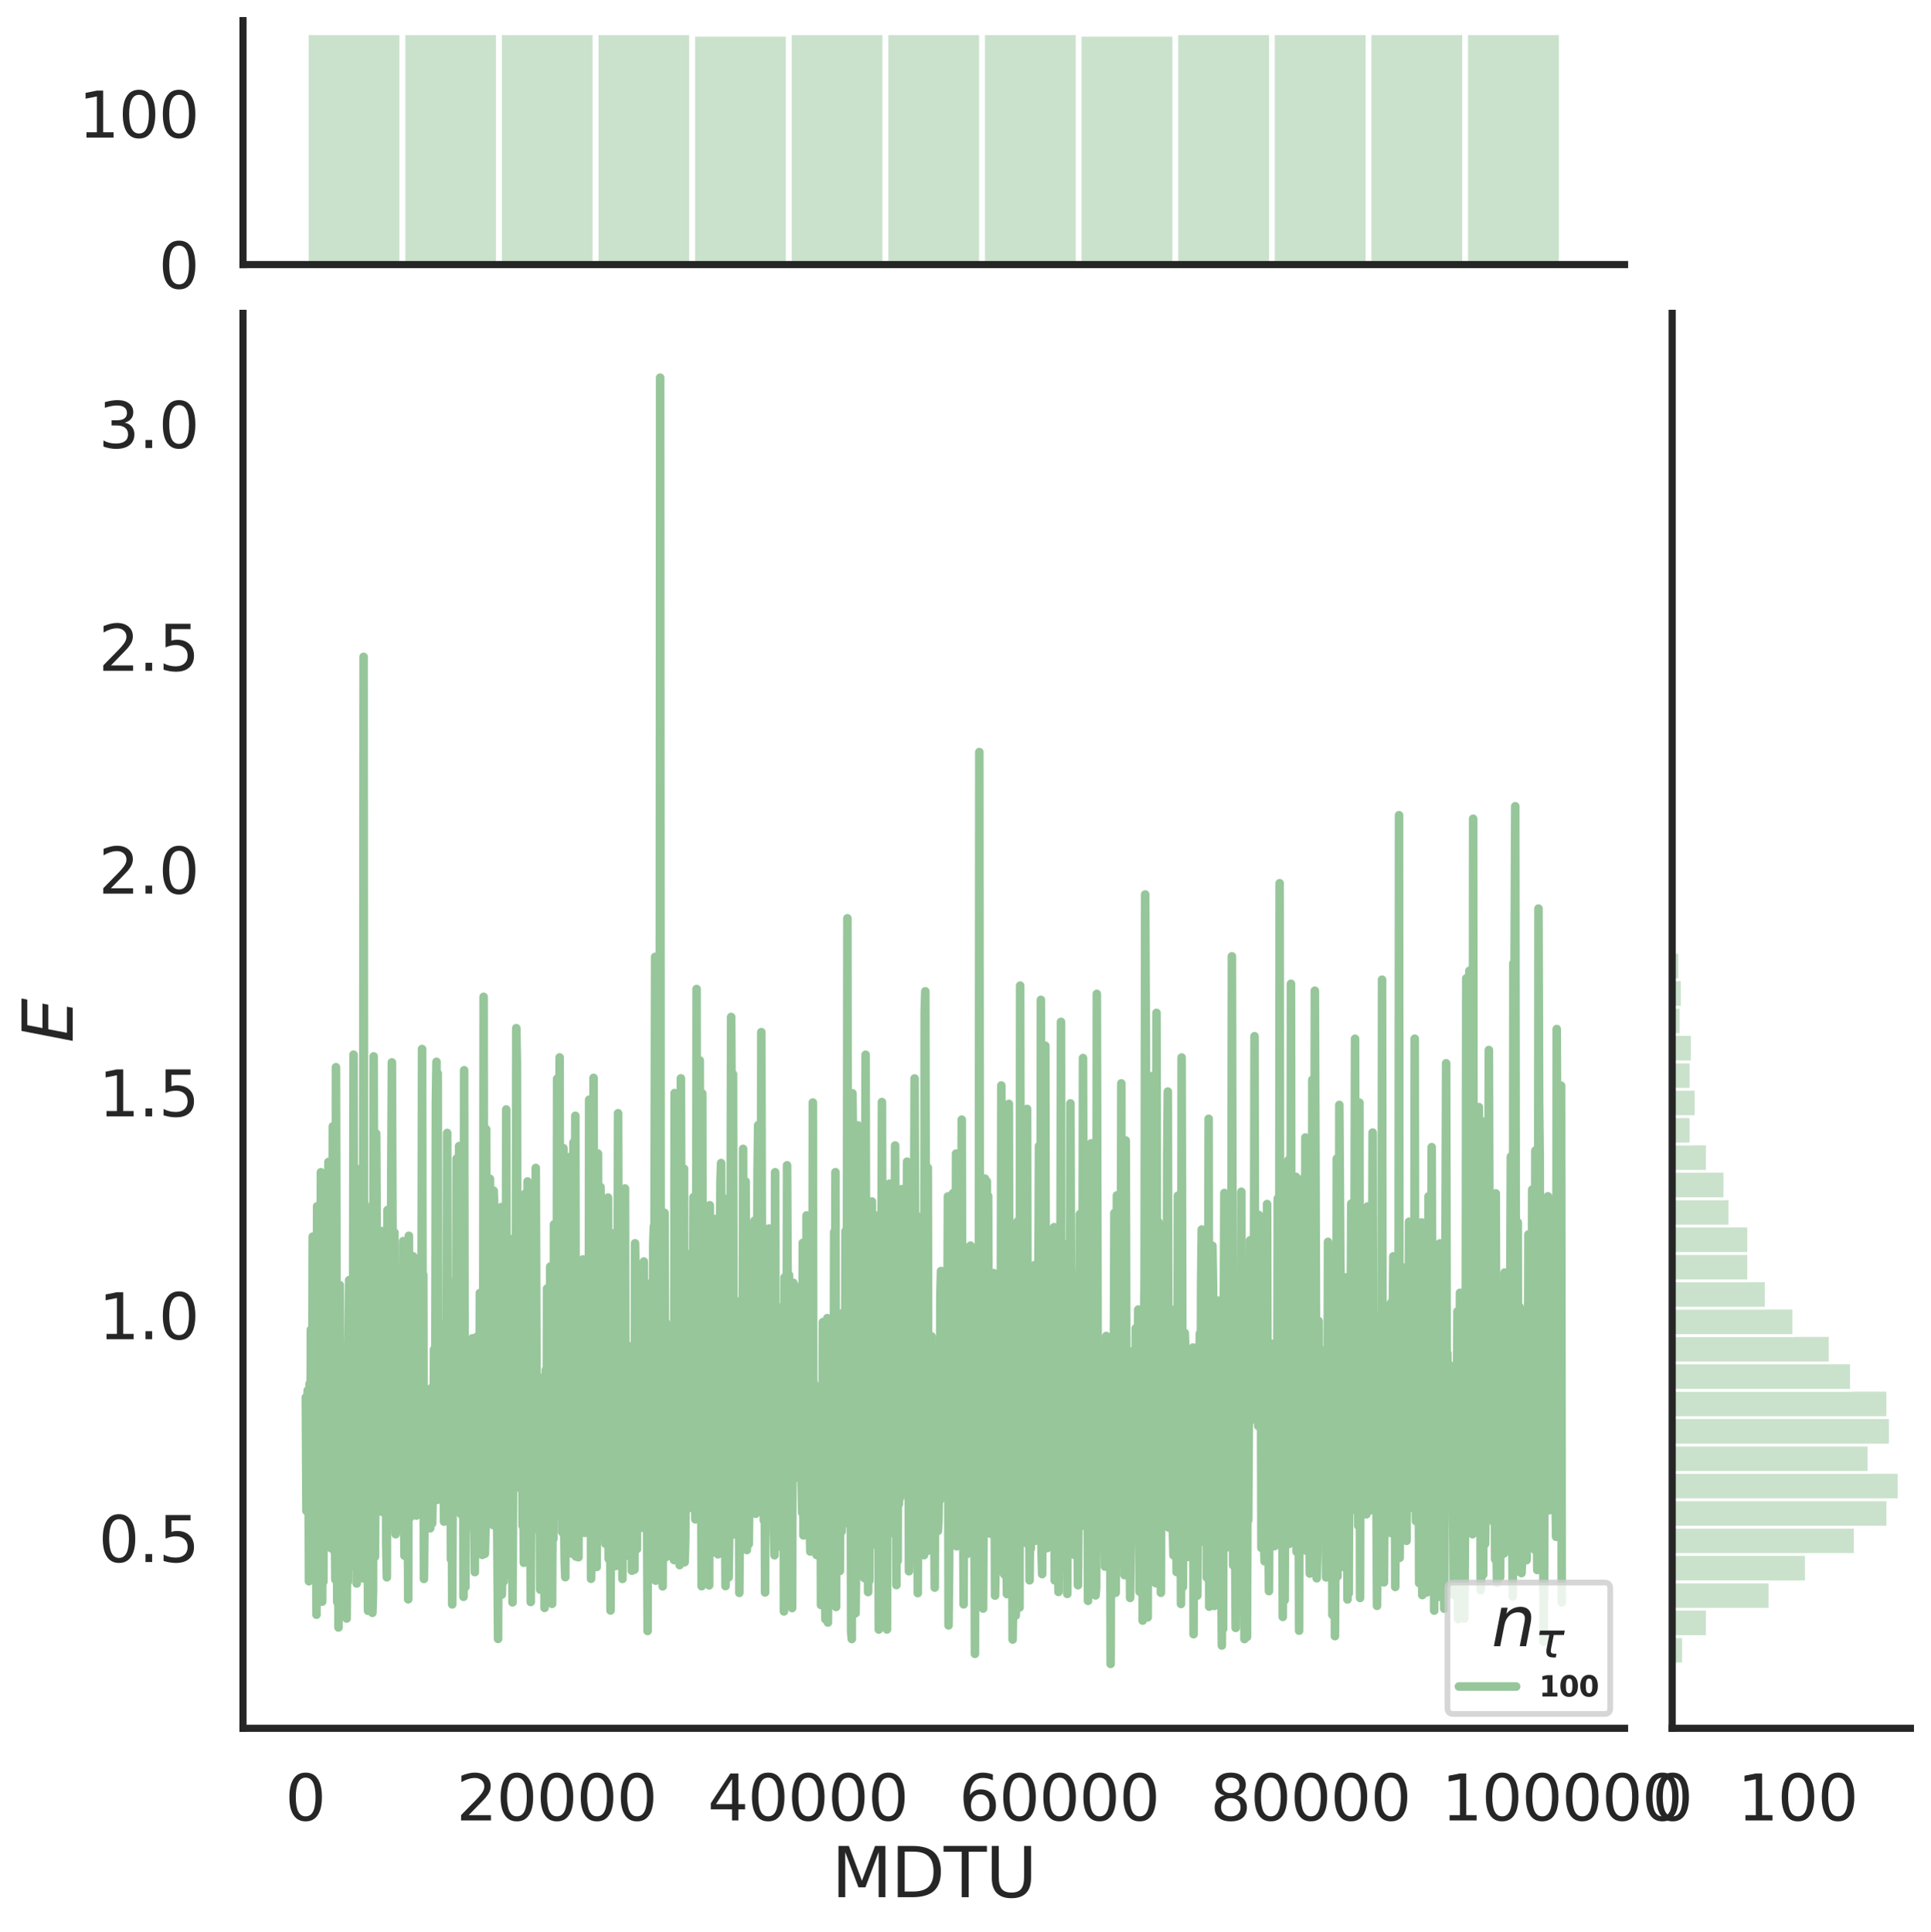 <?xml version="1.0" encoding="utf-8" standalone="no"?>
<!DOCTYPE svg PUBLIC "-//W3C//DTD SVG 1.1//EN"
  "http://www.w3.org/Graphics/SVG/1.1/DTD/svg11.dtd">
<svg height="675.079pt" version="1.1" viewBox="0 0 674.774 675.079" width="674.774pt" xmlns="http://www.w3.org/2000/svg" xmlns:xlink="http://www.w3.org/1999/xlink">
 <defs>
  <style type="text/css">*{stroke-linecap:butt;stroke-linejoin:round;}</style>
 </defs>
 <g id="figure_1">
  <g id="patch_1">
   <path d="M 0 675.079 
L 674.774 675.079 
L 674.774 0 
L 0 0 
z
" style="fill:#ffffff;"/>
  </g>
  <g id="axes_1">
   <g id="patch_2">
    <path d="M 84.914 603.86 
L 567.69 603.86 
L 567.69 109.485 
L 84.914 109.485 
z
" style="fill:none;"/>
   </g>
   <g id="matplotlib.axis_1">
    <g id="xtick_1">
     <g id="text_1">
      <!-- 0 -->
      <g style="fill:#262626;" transform="translate(99.64 636.077)scale(0.22 -0.22)">
       <defs>
        <path d="M 2034 4250 
Q 1547 4250 1301 3770 
Q 1056 3291 1056 2328 
Q 1056 1369 1301 889 
Q 1547 409 2034 409 
Q 2525 409 2770 889 
Q 3016 1369 3016 2328 
Q 3016 3291 2770 3770 
Q 2525 4250 2034 4250 
z
M 2034 4750 
Q 2819 4750 3233 4129 
Q 3647 3509 3647 2328 
Q 3647 1150 3233 529 
Q 2819 -91 2034 -91 
Q 1250 -91 836 529 
Q 422 1150 422 2328 
Q 422 3509 836 4129 
Q 1250 4750 2034 4750 
z
" id="DejaVuSans-30" transform="scale(0.016)"/>
       </defs>
       <use xlink:href="#DejaVuSans-30"/>
      </g>
     </g>
    </g>
    <g id="xtick_2">
     <g id="text_2">
      <!-- 20000 -->
      <g style="fill:#262626;" transform="translate(159.467 636.077)scale(0.22 -0.22)">
       <defs>
        <path d="M 1228 531 
L 3431 531 
L 3431 0 
L 469 0 
L 469 531 
Q 828 903 1448 1529 
Q 2069 2156 2228 2338 
Q 2531 2678 2651 2914 
Q 2772 3150 2772 3378 
Q 2772 3750 2511 3984 
Q 2250 4219 1831 4219 
Q 1534 4219 1204 4116 
Q 875 4013 500 3803 
L 500 4441 
Q 881 4594 1212 4672 
Q 1544 4750 1819 4750 
Q 2544 4750 2975 4387 
Q 3406 4025 3406 3419 
Q 3406 3131 3298 2873 
Q 3191 2616 2906 2266 
Q 2828 2175 2409 1742 
Q 1991 1309 1228 531 
z
" id="DejaVuSans-32" transform="scale(0.016)"/>
       </defs>
       <use xlink:href="#DejaVuSans-32"/>
       <use x="63.623" xlink:href="#DejaVuSans-30"/>
       <use x="127.246" xlink:href="#DejaVuSans-30"/>
       <use x="190.869" xlink:href="#DejaVuSans-30"/>
       <use x="254.492" xlink:href="#DejaVuSans-30"/>
      </g>
     </g>
    </g>
    <g id="xtick_3">
     <g id="text_3">
      <!-- 40000 -->
      <g style="fill:#262626;" transform="translate(247.288 636.077)scale(0.22 -0.22)">
       <defs>
        <path d="M 2419 4116 
L 825 1625 
L 2419 1625 
L 2419 4116 
z
M 2253 4666 
L 3047 4666 
L 3047 1625 
L 3713 1625 
L 3713 1100 
L 3047 1100 
L 3047 0 
L 2419 0 
L 2419 1100 
L 313 1100 
L 313 1709 
L 2253 4666 
z
" id="DejaVuSans-34" transform="scale(0.016)"/>
       </defs>
       <use xlink:href="#DejaVuSans-34"/>
       <use x="63.623" xlink:href="#DejaVuSans-30"/>
       <use x="127.246" xlink:href="#DejaVuSans-30"/>
       <use x="190.869" xlink:href="#DejaVuSans-30"/>
       <use x="254.492" xlink:href="#DejaVuSans-30"/>
      </g>
     </g>
    </g>
    <g id="xtick_4">
     <g id="text_4">
      <!-- 60000 -->
      <g style="fill:#262626;" transform="translate(335.109 636.077)scale(0.22 -0.22)">
       <defs>
        <path d="M 2113 2584 
Q 1688 2584 1439 2293 
Q 1191 2003 1191 1497 
Q 1191 994 1439 701 
Q 1688 409 2113 409 
Q 2538 409 2786 701 
Q 3034 994 3034 1497 
Q 3034 2003 2786 2293 
Q 2538 2584 2113 2584 
z
M 3366 4563 
L 3366 3988 
Q 3128 4100 2886 4159 
Q 2644 4219 2406 4219 
Q 1781 4219 1451 3797 
Q 1122 3375 1075 2522 
Q 1259 2794 1537 2939 
Q 1816 3084 2150 3084 
Q 2853 3084 3261 2657 
Q 3669 2231 3669 1497 
Q 3669 778 3244 343 
Q 2819 -91 2113 -91 
Q 1303 -91 875 529 
Q 447 1150 447 2328 
Q 447 3434 972 4092 
Q 1497 4750 2381 4750 
Q 2619 4750 2861 4703 
Q 3103 4656 3366 4563 
z
" id="DejaVuSans-36" transform="scale(0.016)"/>
       </defs>
       <use xlink:href="#DejaVuSans-36"/>
       <use x="63.623" xlink:href="#DejaVuSans-30"/>
       <use x="127.246" xlink:href="#DejaVuSans-30"/>
       <use x="190.869" xlink:href="#DejaVuSans-30"/>
       <use x="254.492" xlink:href="#DejaVuSans-30"/>
      </g>
     </g>
    </g>
    <g id="xtick_5">
     <g id="text_5">
      <!-- 80000 -->
      <g style="fill:#262626;" transform="translate(422.93 636.077)scale(0.22 -0.22)">
       <defs>
        <path d="M 2034 2216 
Q 1584 2216 1326 1975 
Q 1069 1734 1069 1313 
Q 1069 891 1326 650 
Q 1584 409 2034 409 
Q 2484 409 2743 651 
Q 3003 894 3003 1313 
Q 3003 1734 2745 1975 
Q 2488 2216 2034 2216 
z
M 1403 2484 
Q 997 2584 770 2862 
Q 544 3141 544 3541 
Q 544 4100 942 4425 
Q 1341 4750 2034 4750 
Q 2731 4750 3128 4425 
Q 3525 4100 3525 3541 
Q 3525 3141 3298 2862 
Q 3072 2584 2669 2484 
Q 3125 2378 3379 2068 
Q 3634 1759 3634 1313 
Q 3634 634 3220 271 
Q 2806 -91 2034 -91 
Q 1263 -91 848 271 
Q 434 634 434 1313 
Q 434 1759 690 2068 
Q 947 2378 1403 2484 
z
M 1172 3481 
Q 1172 3119 1398 2916 
Q 1625 2713 2034 2713 
Q 2441 2713 2670 2916 
Q 2900 3119 2900 3481 
Q 2900 3844 2670 4047 
Q 2441 4250 2034 4250 
Q 1625 4250 1398 4047 
Q 1172 3844 1172 3481 
z
" id="DejaVuSans-38" transform="scale(0.016)"/>
       </defs>
       <use xlink:href="#DejaVuSans-38"/>
       <use x="63.623" xlink:href="#DejaVuSans-30"/>
       <use x="127.246" xlink:href="#DejaVuSans-30"/>
       <use x="190.869" xlink:href="#DejaVuSans-30"/>
       <use x="254.492" xlink:href="#DejaVuSans-30"/>
      </g>
     </g>
    </g>
    <g id="xtick_6">
     <g id="text_6">
      <!-- 100000 -->
      <g style="fill:#262626;" transform="translate(503.753 636.077)scale(0.22 -0.22)">
       <defs>
        <path d="M 794 531 
L 1825 531 
L 1825 4091 
L 703 3866 
L 703 4441 
L 1819 4666 
L 2450 4666 
L 2450 531 
L 3481 531 
L 3481 0 
L 794 0 
L 794 531 
z
" id="DejaVuSans-31" transform="scale(0.016)"/>
       </defs>
       <use xlink:href="#DejaVuSans-31"/>
       <use x="63.623" xlink:href="#DejaVuSans-30"/>
       <use x="127.246" xlink:href="#DejaVuSans-30"/>
       <use x="190.869" xlink:href="#DejaVuSans-30"/>
       <use x="254.492" xlink:href="#DejaVuSans-30"/>
       <use x="318.115" xlink:href="#DejaVuSans-30"/>
      </g>
     </g>
    </g>
    <g id="text_7">
     <!-- MDTU -->
     <g style="fill:#262626;" transform="translate(290.596 662.888)scale(0.24 -0.24)">
      <defs>
       <path d="M 628 4666 
L 1569 4666 
L 2759 1491 
L 3956 4666 
L 4897 4666 
L 4897 0 
L 4281 0 
L 4281 4097 
L 3078 897 
L 2444 897 
L 1241 4097 
L 1241 0 
L 628 0 
L 628 4666 
z
" id="DejaVuSans-4d" transform="scale(0.016)"/>
       <path d="M 1259 4147 
L 1259 519 
L 2022 519 
Q 2988 519 3436 956 
Q 3884 1394 3884 2338 
Q 3884 3275 3436 3711 
Q 2988 4147 2022 4147 
L 1259 4147 
z
M 628 4666 
L 1925 4666 
Q 3281 4666 3915 4102 
Q 4550 3538 4550 2338 
Q 4550 1131 3912 565 
Q 3275 0 1925 0 
L 628 0 
L 628 4666 
z
" id="DejaVuSans-44" transform="scale(0.016)"/>
       <path d="M -19 4666 
L 3928 4666 
L 3928 4134 
L 2272 4134 
L 2272 0 
L 1638 0 
L 1638 4134 
L -19 4134 
L -19 4666 
z
" id="DejaVuSans-54" transform="scale(0.016)"/>
       <path d="M 556 4666 
L 1191 4666 
L 1191 1831 
Q 1191 1081 1462 751 
Q 1734 422 2344 422 
Q 2950 422 3222 751 
Q 3494 1081 3494 1831 
L 3494 4666 
L 4128 4666 
L 4128 1753 
Q 4128 841 3676 375 
Q 3225 -91 2344 -91 
Q 1459 -91 1007 375 
Q 556 841 556 1753 
L 556 4666 
z
" id="DejaVuSans-55" transform="scale(0.016)"/>
      </defs>
      <use xlink:href="#DejaVuSans-4d"/>
      <use x="86.279" xlink:href="#DejaVuSans-44"/>
      <use x="163.281" xlink:href="#DejaVuSans-54"/>
      <use x="224.365" xlink:href="#DejaVuSans-55"/>
     </g>
    </g>
   </g>
   <g id="matplotlib.axis_2">
    <g id="ytick_1">
     <g id="text_8">
      <!-- 0.5 -->
      <g style="fill:#262626;" transform="translate(34.428 545.782)scale(0.22 -0.22)">
       <defs>
        <path d="M 684 794 
L 1344 794 
L 1344 0 
L 684 0 
L 684 794 
z
" id="DejaVuSans-2e" transform="scale(0.016)"/>
        <path d="M 691 4666 
L 3169 4666 
L 3169 4134 
L 1269 4134 
L 1269 2991 
Q 1406 3038 1543 3061 
Q 1681 3084 1819 3084 
Q 2600 3084 3056 2656 
Q 3513 2228 3513 1497 
Q 3513 744 3044 326 
Q 2575 -91 1722 -91 
Q 1428 -91 1123 -41 
Q 819 9 494 109 
L 494 744 
Q 775 591 1075 516 
Q 1375 441 1709 441 
Q 2250 441 2565 725 
Q 2881 1009 2881 1497 
Q 2881 1984 2565 2268 
Q 2250 2553 1709 2553 
Q 1456 2553 1204 2497 
Q 953 2441 691 2322 
L 691 4666 
z
" id="DejaVuSans-35" transform="scale(0.016)"/>
       </defs>
       <use xlink:href="#DejaVuSans-30"/>
       <use x="63.623" xlink:href="#DejaVuSans-2e"/>
       <use x="95.41" xlink:href="#DejaVuSans-35"/>
      </g>
     </g>
    </g>
    <g id="ytick_2">
     <g id="text_9">
      <!-- 1.0 -->
      <g style="fill:#262626;" transform="translate(34.428 467.93)scale(0.22 -0.22)">
       <use xlink:href="#DejaVuSans-31"/>
       <use x="63.623" xlink:href="#DejaVuSans-2e"/>
       <use x="95.41" xlink:href="#DejaVuSans-30"/>
      </g>
     </g>
    </g>
    <g id="ytick_3">
     <g id="text_10">
      <!-- 1.5 -->
      <g style="fill:#262626;" transform="translate(34.428 390.078)scale(0.22 -0.22)">
       <use xlink:href="#DejaVuSans-31"/>
       <use x="63.623" xlink:href="#DejaVuSans-2e"/>
       <use x="95.41" xlink:href="#DejaVuSans-35"/>
      </g>
     </g>
    </g>
    <g id="ytick_4">
     <g id="text_11">
      <!-- 2.0 -->
      <g style="fill:#262626;" transform="translate(34.428 312.225)scale(0.22 -0.22)">
       <use xlink:href="#DejaVuSans-32"/>
       <use x="63.623" xlink:href="#DejaVuSans-2e"/>
       <use x="95.41" xlink:href="#DejaVuSans-30"/>
      </g>
     </g>
    </g>
    <g id="ytick_5">
     <g id="text_12">
      <!-- 2.5 -->
      <g style="fill:#262626;" transform="translate(34.428 234.373)scale(0.22 -0.22)">
       <use xlink:href="#DejaVuSans-32"/>
       <use x="63.623" xlink:href="#DejaVuSans-2e"/>
       <use x="95.41" xlink:href="#DejaVuSans-35"/>
      </g>
     </g>
    </g>
    <g id="ytick_6">
     <g id="text_13">
      <!-- 3.0 -->
      <g style="fill:#262626;" transform="translate(34.428 156.521)scale(0.22 -0.22)">
       <defs>
        <path d="M 2597 2516 
Q 3050 2419 3304 2112 
Q 3559 1806 3559 1356 
Q 3559 666 3084 287 
Q 2609 -91 1734 -91 
Q 1441 -91 1130 -33 
Q 819 25 488 141 
L 488 750 
Q 750 597 1062 519 
Q 1375 441 1716 441 
Q 2309 441 2620 675 
Q 2931 909 2931 1356 
Q 2931 1769 2642 2001 
Q 2353 2234 1838 2234 
L 1294 2234 
L 1294 2753 
L 1863 2753 
Q 2328 2753 2575 2939 
Q 2822 3125 2822 3475 
Q 2822 3834 2567 4026 
Q 2313 4219 1838 4219 
Q 1578 4219 1281 4162 
Q 984 4106 628 3988 
L 628 4550 
Q 988 4650 1302 4700 
Q 1616 4750 1894 4750 
Q 2613 4750 3031 4423 
Q 3450 4097 3450 3541 
Q 3450 3153 3228 2886 
Q 3006 2619 2597 2516 
z
" id="DejaVuSans-33" transform="scale(0.016)"/>
       </defs>
       <use xlink:href="#DejaVuSans-33"/>
       <use x="63.623" xlink:href="#DejaVuSans-2e"/>
       <use x="95.41" xlink:href="#DejaVuSans-30"/>
      </g>
     </g>
    </g>
    <g id="text_14">
     <!-- $E$ -->
     <g style="fill:#262626;" transform="translate(25.436 364.352)rotate(-90)scale(0.24 -0.24)">
      <defs>
       <path d="M 1081 4666 
L 4031 4666 
L 3928 4134 
L 1606 4134 
L 1338 2753 
L 3566 2753 
L 3463 2222 
L 1234 2222 
L 909 531 
L 3284 531 
L 3181 0 
L 172 0 
L 1081 4666 
z
" id="DejaVuSans-Oblique-45" transform="scale(0.016)"/>
      </defs>
      <use transform="translate(0 0.094)" xlink:href="#DejaVuSans-Oblique-45"/>
     </g>
    </g>
   </g>
   <g id="line2d_1">
    <path clip-path="url(#p7951fc7fe8)" d="M 106.859 488.225 
L 107.078 527.932 
L 107.298 511.503 
L 107.517 485.811 
L 107.737 487.237 
L 107.956 552.508 
L 108.176 483.466 
L 108.396 552.009 
L 108.615 464.612 
L 108.835 544.879 
L 109.054 510.68 
L 109.274 432.092 
L 109.493 476.509 
L 109.713 550.759 
L 109.932 498.276 
L 110.152 489.548 
L 110.372 470.362 
L 110.591 564.191 
L 110.811 421.48 
L 111.25 532.914 
L 111.469 459.481 
L 111.689 511.955 
L 111.908 515.684 
L 112.128 409.593 
L 112.348 523.449 
L 112.567 559.636 
L 112.787 505.655 
L 113.006 552.642 
L 113.226 470.307 
L 113.445 448.374 
L 113.665 450.517 
L 113.884 461.054 
L 114.104 493.753 
L 114.324 463.473 
L 114.543 488.264 
L 114.763 405.997 
L 114.982 539.552 
L 115.202 507.313 
L 115.421 506.251 
L 115.641 540.905 
L 115.86 532.424 
L 116.08 497.709 
L 116.299 393.548 
L 116.739 541.836 
L 116.958 526.861 
L 117.178 551.92 
L 117.397 372.89 
L 117.836 559.739 
L 118.056 476.642 
L 118.275 568.653 
L 118.495 527.088 
L 118.715 448.972 
L 119.154 542.051 
L 119.373 535.413 
L 119.593 511.919 
L 119.812 528.257 
L 120.251 535.596 
L 120.471 524.499 
L 120.691 498.368 
L 120.91 517.77 
L 121.13 565.515 
L 121.349 531.987 
L 121.569 552.707 
L 121.788 473.876 
L 122.008 447.283 
L 122.227 547.391 
L 122.447 530.669 
L 122.667 472.404 
L 122.886 484.197 
L 123.106 471.443 
L 123.325 499.359 
L 123.545 368.495 
L 123.764 495.372 
L 123.984 487.252 
L 124.203 506.529 
L 124.423 418.317 
L 124.643 553.293 
L 124.862 548.937 
L 125.301 483.362 
L 125.521 473.72 
L 125.74 488.844 
L 125.96 538.111 
L 126.179 408.207 
L 126.399 522.955 
L 126.618 433.869 
L 126.838 551.487 
L 127.058 229.488 
L 127.277 533.935 
L 127.497 420.836 
L 127.716 428.712 
L 127.936 543.348 
L 128.375 470.151 
L 128.594 562.809 
L 129.034 472.562 
L 129.253 513.521 
L 129.473 519.863 
L 129.692 516.801 
L 129.912 530.698 
L 130.131 563.539 
L 130.351 556.178 
L 130.57 369.113 
L 131.01 543.961 
L 131.229 517.26 
L 131.449 396.044 
L 131.668 437.095 
L 131.888 515.975 
L 132.107 452.338 
L 132.327 493.744 
L 132.546 490.429 
L 132.766 522.229 
L 132.986 490.406 
L 133.205 480.779 
L 133.425 430.177 
L 133.644 528.309 
L 133.864 500.224 
L 134.083 517.299 
L 134.303 486.689 
L 134.522 497.054 
L 134.742 436.508 
L 134.962 539.662 
L 135.181 551.118 
L 135.401 422.787 
L 135.62 488.591 
L 135.84 492.724 
L 136.059 428.434 
L 136.279 430.796 
L 136.498 514.885 
L 136.718 411.197 
L 136.937 371.19 
L 137.377 487.335 
L 137.816 430.625 
L 138.035 526.259 
L 138.255 536.074 
L 138.474 519.964 
L 138.694 458.312 
L 138.913 534.648 
L 139.353 495.865 
L 139.572 487.389 
L 139.792 528.284 
L 140.011 505.149 
L 140.231 511.588 
L 140.45 484.638 
L 140.67 486.7 
L 140.889 433.649 
L 141.329 543.582 
L 141.768 495.547 
L 141.987 437.333 
L 142.207 517.453 
L 142.426 508.69 
L 142.646 558.812 
L 142.865 431.795 
L 143.305 530.205 
L 143.524 493.867 
L 143.744 485.696 
L 143.963 468.502 
L 144.183 494.987 
L 144.402 438.971 
L 144.622 452.066 
L 144.841 522.924 
L 145.061 521.127 
L 145.281 481.001 
L 145.5 529.563 
L 145.72 464.054 
L 146.159 521.425 
L 146.378 515.645 
L 146.598 467.208 
L 146.817 507.105 
L 147.037 482.802 
L 147.256 473.003 
L 147.476 366.526 
L 147.696 472.207 
L 147.915 445.391 
L 148.135 551.698 
L 148.354 528.229 
L 148.574 525.007 
L 148.793 531.717 
L 149.013 488.578 
L 149.232 504.428 
L 149.452 487.744 
L 149.672 532.481 
L 149.891 500.188 
L 150.33 534 
L 150.55 519.687 
L 150.769 484.972 
L 150.989 532.319 
L 151.208 523.248 
L 151.428 524.373 
L 151.648 471.527 
L 151.867 497.54 
L 152.087 491.967 
L 152.306 385.7 
L 152.526 371.008 
L 152.745 524.077 
L 152.965 375.059 
L 153.184 511.443 
L 153.404 474.276 
L 153.624 475.238 
L 153.843 506.784 
L 154.063 500.873 
L 154.282 517.355 
L 154.502 462.835 
L 154.721 516.66 
L 154.941 496.551 
L 155.16 531.661 
L 155.38 497.304 
L 155.6 494.395 
L 155.819 475.194 
L 156.039 520.205 
L 156.258 395.867 
L 156.478 493.693 
L 156.697 447.404 
L 156.917 512.606 
L 157.136 465.008 
L 157.356 478.009 
L 157.575 544.863 
L 157.795 496.241 
L 158.015 560.589 
L 158.234 511.853 
L 158.673 518.758 
L 158.893 463.902 
L 159.112 509.815 
L 159.332 508.018 
L 159.551 404.834 
L 159.771 490.175 
L 159.991 515.991 
L 160.21 518.427 
L 160.43 400.453 
L 160.649 515.871 
L 160.869 489.349 
L 161.088 529.046 
L 161.527 449.029 
L 161.747 451.876 
L 161.967 557.937 
L 162.186 373.955 
L 162.406 516.427 
L 162.625 554.535 
L 162.845 504.504 
L 163.064 520.127 
L 163.284 525.146 
L 163.503 523.05 
L 163.723 486.254 
L 163.943 511.741 
L 164.162 517.254 
L 164.382 469.225 
L 164.601 533.578 
L 164.821 474.606 
L 165.04 467.625 
L 165.26 519.284 
L 165.479 499.643 
L 165.919 549.31 
L 166.138 467.437 
L 166.577 494.597 
L 166.797 466.944 
L 167.016 512.789 
L 167.236 515.001 
L 167.455 531.14 
L 167.675 451.79 
L 167.894 511.51 
L 168.114 504.715 
L 168.334 507.84 
L 168.553 543.295 
L 168.773 533.667 
L 168.992 348.302 
L 169.212 534.903 
L 169.431 542.903 
L 169.651 533.72 
L 169.87 394.541 
L 170.09 492.438 
L 170.31 439.124 
L 170.749 528.259 
L 170.968 495.618 
L 171.188 411.853 
L 171.407 511.685 
L 171.627 499.558 
L 171.846 501.335 
L 172.066 494.211 
L 172.286 532.886 
L 172.505 416.039 
L 172.725 422.114 
L 172.944 469.089 
L 173.603 515.632 
L 174.042 572.637 
L 174.262 510.971 
L 174.481 507.606 
L 174.701 516.752 
L 174.92 505.715 
L 175.14 421.769 
L 175.359 557.179 
L 175.579 544.965 
L 175.798 507.592 
L 176.018 552.604 
L 176.238 481.557 
L 176.457 449.518 
L 176.677 541.316 
L 176.896 387.653 
L 177.116 535.324 
L 177.335 454.373 
L 177.774 549.66 
L 178.213 510.206 
L 178.433 432.949 
L 178.653 550.826 
L 178.872 435.538 
L 179.092 559.879 
L 179.311 518.81 
L 179.531 453.648 
L 179.75 486.882 
L 180.189 494.762 
L 180.409 359.233 
L 180.629 370.897 
L 180.848 501.091 
L 181.068 494.773 
L 181.287 444.049 
L 181.507 501.511 
L 181.726 487.504 
L 181.946 520.093 
L 182.165 514.587 
L 182.385 453.898 
L 182.605 533.106 
L 182.824 497.258 
L 183.044 546.048 
L 183.263 446.664 
L 183.483 417.073 
L 183.702 489.057 
L 183.922 468.809 
L 184.141 512.934 
L 184.361 412.799 
L 184.581 519.608 
L 184.8 508.766 
L 185.02 534.939 
L 185.239 502.413 
L 185.459 559.746 
L 185.678 482.903 
L 185.898 466.321 
L 186.117 534.597 
L 186.557 488.432 
L 186.776 492.341 
L 186.996 506.378 
L 187.215 408.072 
L 187.435 473.701 
L 187.654 495.984 
L 187.874 499.013 
L 188.093 511.161 
L 188.313 515.297 
L 188.532 514.956 
L 188.752 555.447 
L 188.972 553.622 
L 189.191 545.329 
L 189.411 552.714 
L 190.069 481.069 
L 190.289 561.806 
L 190.508 530.844 
L 190.728 478.638 
L 190.948 538.512 
L 191.167 450.23 
L 191.387 535.059 
L 191.606 523.635 
L 191.826 546.78 
L 192.265 442.546 
L 192.484 501.766 
L 192.704 503.465 
L 192.924 560.399 
L 193.143 516.043 
L 193.363 537.741 
L 193.582 427.798 
L 193.802 503.595 
L 194.021 513.987 
L 194.241 453.975 
L 194.46 519.575 
L 194.68 376.922 
L 194.9 461.406 
L 195.119 488.635 
L 195.339 485.763 
L 195.558 369.463 
L 195.778 529.671 
L 195.997 529.109 
L 196.217 494.657 
L 196.436 535.327 
L 196.876 401.159 
L 197.095 527.912 
L 197.315 545.387 
L 197.534 551.068 
L 197.754 484.764 
L 197.973 538.317 
L 198.193 441.609 
L 198.412 405.527 
L 198.632 448.705 
L 198.851 464.21 
L 199.071 466.612 
L 199.291 404.179 
L 199.51 541.799 
L 199.73 524.597 
L 199.949 542.878 
L 200.169 441.086 
L 200.388 399.185 
L 200.608 410.274 
L 200.827 497.875 
L 201.047 389.866 
L 201.267 543.889 
L 201.706 488.881 
L 201.925 482.737 
L 202.145 544.116 
L 202.364 461.426 
L 202.584 475.759 
L 203.023 531.829 
L 203.243 523.73 
L 203.462 461.86 
L 203.682 440.057 
L 203.901 523.79 
L 204.121 494.536 
L 204.34 535.591 
L 204.56 531.303 
L 204.779 447.656 
L 204.999 524.146 
L 205.219 517.555 
L 205.438 530.853 
L 205.658 534.915 
L 205.877 384.237 
L 206.316 429.171 
L 206.536 551.653 
L 206.755 538.501 
L 206.975 482.6 
L 207.195 496.836 
L 207.414 376.61 
L 207.634 481.904 
L 207.853 517.841 
L 208.073 446.275 
L 208.292 417.247 
L 208.512 547.502 
L 208.731 501.732 
L 208.951 403.052 
L 209.17 536.721 
L 209.39 522.518 
L 209.61 483.479 
L 209.829 414.73 
L 210.268 532.304 
L 210.488 439.393 
L 211.146 521.549 
L 211.366 449.941 
L 211.586 539.437 
L 212.025 492.912 
L 212.244 499.571 
L 212.464 418.434 
L 212.683 544.66 
L 212.903 440.131 
L 213.342 562.719 
L 213.562 519.526 
L 213.781 528.378 
L 214.001 520.572 
L 214.22 530.212 
L 214.44 523.314 
L 214.659 504.253 
L 214.879 430.751 
L 215.098 547.175 
L 215.318 532.815 
L 215.538 458.653 
L 215.757 459.327 
L 215.977 388.972 
L 216.196 484.354 
L 216.416 517.116 
L 216.635 421.614 
L 216.855 469.55 
L 217.074 456.244 
L 217.294 485.685 
L 217.514 551.701 
L 217.733 452.913 
L 217.953 490.498 
L 218.172 491.636 
L 218.392 415.257 
L 218.611 533.488 
L 218.831 543.554 
L 219.05 469.904 
L 219.27 513.044 
L 219.489 472.254 
L 219.709 485.417 
L 219.929 511.042 
L 220.148 499.469 
L 220.368 528.112 
L 220.587 486.19 
L 220.807 548.821 
L 221.026 482.862 
L 221.246 511.052 
L 221.465 516.346 
L 221.685 548.461 
L 221.905 434.419 
L 222.124 448.659 
L 222.344 529.5 
L 222.563 541.284 
L 222.783 456.058 
L 223.002 487.06 
L 223.222 477.733 
L 223.441 484.379 
L 223.661 486.805 
L 223.881 533.859 
L 224.32 468.774 
L 224.539 522.167 
L 224.978 440.79 
L 225.198 502.786 
L 225.417 526.105 
L 225.637 466.985 
L 225.857 512.229 
L 226.076 522.518 
L 226.296 569.867 
L 226.515 475.511 
L 226.735 522.995 
L 226.954 517.13 
L 227.174 543.835 
L 227.393 512.268 
L 227.613 448.18 
L 227.833 524.374 
L 228.052 536.136 
L 228.272 434.563 
L 228.491 428.468 
L 228.711 428.358 
L 228.93 334.325 
L 229.15 552.311 
L 229.589 388.798 
L 229.808 525.955 
L 230.028 531.443 
L 230.248 510.645 
L 230.467 514.681 
L 230.687 131.956 
L 230.906 524.028 
L 231.345 457.185 
L 231.565 554.283 
L 232.004 431.672 
L 232.224 423.768 
L 232.443 507.137 
L 232.663 462.125 
L 232.882 543.971 
L 233.102 482.908 
L 233.321 502.189 
L 233.541 487.973 
L 233.76 497.16 
L 233.98 511.182 
L 234.2 537.503 
L 234.419 475.332 
L 234.639 476.996 
L 234.858 476.571 
L 235.078 516.529 
L 235.297 474.94 
L 235.517 545.087 
L 235.736 381.919 
L 236.176 537.845 
L 236.395 489.35 
L 236.615 537.16 
L 236.834 543.775 
L 237.054 449.632 
L 237.273 422.69 
L 237.493 546.854 
L 237.712 492.742 
L 237.932 376.788 
L 238.371 515.748 
L 238.591 420.31 
L 238.81 422.518 
L 239.03 408.369 
L 239.249 545.853 
L 239.469 538.074 
L 239.688 497.694 
L 239.908 481.632 
L 240.127 438.127 
L 240.347 527.099 
L 240.786 494.345 
L 241.006 473.399 
L 241.225 493.269 
L 241.445 465.142 
L 241.664 497.109 
L 241.884 510.368 
L 242.103 487.883 
L 242.323 418.276 
L 242.543 458.813 
L 242.762 521.458 
L 242.982 530.868 
L 243.201 505.188 
L 243.421 345.563 
L 243.64 519.532 
L 243.86 510.58 
L 244.079 462.104 
L 244.299 441.147 
L 244.519 370.498 
L 244.738 505.788 
L 244.958 501.683 
L 245.177 554.22 
L 245.397 382.046 
L 245.616 506.276 
L 245.836 493.793 
L 246.055 422.794 
L 246.275 474.326 
L 246.495 479.149 
L 246.714 528.527 
L 246.934 513.697 
L 247.153 474.803 
L 247.373 533.04 
L 247.592 492.229 
L 247.812 553.941 
L 248.031 421.111 
L 248.251 531.273 
L 248.47 522.319 
L 248.69 542.604 
L 248.91 525.233 
L 249.129 439.29 
L 249.349 523.031 
L 249.568 531.037 
L 249.788 425.915 
L 250.007 497.645 
L 250.227 511.759 
L 250.446 514.036 
L 250.666 498.654 
L 250.886 543.099 
L 251.105 441.042 
L 251.325 463.216 
L 251.764 412.529 
L 251.983 406.38 
L 252.203 486.669 
L 252.422 418.19 
L 252.642 530.054 
L 252.862 436.625 
L 253.52 554.191 
L 253.74 537.873 
L 253.959 458.389 
L 254.179 512.08 
L 254.618 551.146 
L 254.838 535.986 
L 255.057 508.225 
L 255.496 355.337 
L 255.935 432.865 
L 256.155 375.328 
L 256.374 502.062 
L 256.594 536.113 
L 256.814 477.79 
L 257.033 504.623 
L 257.253 463.4 
L 257.472 471.532 
L 257.692 454.726 
L 257.911 476.526 
L 258.131 479.321 
L 258.35 556.572 
L 258.57 526.704 
L 258.789 516.114 
L 259.009 526.797 
L 259.229 522.033 
L 259.448 511.728 
L 259.668 401.417 
L 259.887 533.743 
L 260.107 424.982 
L 260.326 508.111 
L 260.546 412.799 
L 260.985 541.59 
L 261.205 483.896 
L 261.424 501.364 
L 261.644 539.522 
L 261.863 523.219 
L 262.083 461.375 
L 262.522 495.54 
L 262.741 478.578 
L 262.961 516.395 
L 263.181 446.007 
L 263.4 430.066 
L 263.62 426.526 
L 263.839 507.382 
L 264.059 528.918 
L 264.278 478.573 
L 264.498 466.967 
L 264.717 409.602 
L 264.937 393.125 
L 265.157 434.029 
L 265.376 420.964 
L 265.596 526.502 
L 265.815 488.45 
L 266.035 360.628 
L 266.254 443.906 
L 266.474 480.83 
L 266.693 492.897 
L 266.913 531.231 
L 267.133 486.165 
L 267.352 556.417 
L 267.572 463.338 
L 267.791 513.347 
L 268.011 493.604 
L 268.23 442.288 
L 268.45 451.652 
L 268.669 429.252 
L 268.889 489.312 
L 269.108 498.026 
L 269.328 498.924 
L 269.548 464.268 
L 269.767 515.972 
L 270.206 435.801 
L 270.426 534.467 
L 270.645 543.42 
L 270.865 409.584 
L 271.084 510.649 
L 271.304 456.216 
L 271.524 466.576 
L 271.743 490.753 
L 271.963 466.724 
L 272.182 508.113 
L 272.402 475.557 
L 272.621 521.459 
L 272.841 487.553 
L 273.06 490.435 
L 273.28 540.725 
L 273.5 518.186 
L 273.719 459.888 
L 273.939 563.045 
L 274.158 446.326 
L 274.378 491.053 
L 274.597 477.155 
L 274.817 504.065 
L 275.036 407.169 
L 275.476 503.755 
L 275.695 445.444 
L 275.915 488.414 
L 276.134 468.126 
L 276.354 534.474 
L 276.573 480.233 
L 276.793 561.875 
L 277.012 479.946 
L 277.232 448.222 
L 277.452 472.186 
L 277.671 462.734 
L 277.891 476.167 
L 278.11 471.936 
L 278.33 483.362 
L 278.549 516.248 
L 278.769 510.584 
L 278.988 493.334 
L 279.208 454.41 
L 279.427 511.477 
L 279.647 502.186 
L 279.867 449.357 
L 280.086 516.936 
L 280.306 528.529 
L 280.525 434.262 
L 280.745 536.466 
L 280.964 486.264 
L 281.184 484.853 
L 281.403 533.106 
L 281.623 526.587 
L 281.843 424.689 
L 282.062 536.431 
L 282.282 474.888 
L 282.501 506.174 
L 283.16 542.117 
L 283.379 438.604 
L 283.599 448.535 
L 283.819 527.19 
L 284.038 385.22 
L 284.258 541.385 
L 284.477 483.431 
L 284.697 522.061 
L 284.916 537.128 
L 285.136 536.383 
L 285.355 543.34 
L 285.575 490.025 
L 285.795 519.499 
L 286.014 502.669 
L 286.234 512.659 
L 286.453 486.71 
L 286.673 494.189 
L 286.892 560.792 
L 287.112 535.176 
L 287.331 536.287 
L 287.551 461.952 
L 287.771 523.85 
L 287.99 522.103 
L 288.21 464.224 
L 288.429 565.793 
L 288.649 466.669 
L 288.868 497.836 
L 289.088 460.573 
L 289.307 566.923 
L 289.527 528.161 
L 289.746 559.84 
L 289.966 527.188 
L 290.186 516.098 
L 290.405 478.421 
L 290.625 484.181 
L 290.844 525.428 
L 291.064 511.165 
L 291.283 523.465 
L 291.503 430.441 
L 291.722 511.514 
L 291.942 409.569 
L 292.162 561.48 
L 292.381 476.868 
L 292.601 535.714 
L 292.82 501.437 
L 293.04 538.129 
L 293.259 484.474 
L 293.479 548.924 
L 293.918 470.807 
L 294.138 535.091 
L 294.357 458.795 
L 294.577 479.155 
L 294.796 487.998 
L 295.016 464.07 
L 295.235 528.388 
L 295.455 430.178 
L 295.674 501.882 
L 295.894 496.804 
L 296.114 320.86 
L 296.333 491.239 
L 296.553 525.196 
L 296.772 532.579 
L 296.992 478.344 
L 297.211 484.975 
L 297.431 570.27 
L 297.65 572.688 
L 297.87 381.986 
L 298.09 400.063 
L 298.309 471.819 
L 298.529 483.455 
L 298.748 469.708 
L 298.968 563.686 
L 299.407 526.215 
L 299.626 489.465 
L 299.846 393.231 
L 300.065 545.025 
L 300.285 502.29 
L 300.505 508.256 
L 300.724 433.724 
L 300.944 460.64 
L 301.383 543.987 
L 301.602 531.951 
L 302.041 551.4 
L 302.481 368.534 
L 302.7 485.351 
L 302.92 494.494 
L 303.139 496.427 
L 303.359 556.281 
L 303.578 479.832 
L 303.798 552.297 
L 304.017 503.446 
L 304.237 540.214 
L 304.457 529.538 
L 304.676 419.793 
L 304.896 501.987 
L 305.115 531.549 
L 305.335 477.839 
L 305.554 527.98 
L 305.774 476.755 
L 305.993 536.031 
L 306.213 515.246 
L 306.433 424.749 
L 306.652 524.561 
L 306.872 481.916 
L 307.091 569.369 
L 307.311 528.523 
L 307.53 451.886 
L 307.75 546.475 
L 308.189 385.069 
L 308.409 485.008 
L 308.628 499.534 
L 309.067 490.957 
L 309.287 515.401 
L 309.726 471.962 
L 309.945 569.344 
L 310.165 470.222 
L 310.384 536.27 
L 310.824 413.583 
L 311.043 497.616 
L 311.263 483.198 
L 311.482 525.504 
L 311.702 469.115 
L 311.921 514.247 
L 312.141 525.579 
L 312.58 463.424 
L 312.8 400.238 
L 313.239 553.835 
L 313.458 426.508 
L 313.678 545.44 
L 313.897 448.302 
L 314.117 525.538 
L 314.336 519.101 
L 314.556 523.325 
L 314.995 415.517 
L 315.215 496.062 
L 315.434 441.385 
L 315.873 511.789 
L 316.093 476.963 
L 316.312 483.92 
L 316.532 425.653 
L 316.752 463.749 
L 316.971 405.889 
L 317.191 471.953 
L 317.41 453.202 
L 317.63 549.008 
L 318.069 527.062 
L 318.288 497.435 
L 318.508 496.548 
L 318.728 514.87 
L 318.947 498.618 
L 319.167 442.174 
L 319.386 439.753 
L 319.606 376.818 
L 320.045 527.291 
L 320.484 424.878 
L 320.703 556.652 
L 320.923 471.297 
L 321.143 457.203 
L 321.362 516.105 
L 321.582 537.951 
L 321.801 477.947 
L 322.021 518.844 
L 322.24 505.516 
L 322.46 514.015 
L 322.679 540.849 
L 322.899 543.381 
L 323.119 353.318 
L 323.338 346.364 
L 323.558 454.594 
L 323.777 455.11 
L 323.997 456.578 
L 324.216 407.994 
L 324.436 541.763 
L 324.655 514.173 
L 324.875 536.113 
L 325.095 499.897 
L 325.314 531.229 
L 325.534 466.918 
L 325.753 523.849 
L 325.973 518.648 
L 326.192 525.564 
L 326.412 523.01 
L 326.631 554.721 
L 326.851 482.023 
L 327.071 523.042 
L 327.29 501.829 
L 327.51 502.997 
L 327.729 534.938 
L 327.949 531.623 
L 328.168 514.46 
L 328.388 524.257 
L 328.607 452.256 
L 328.827 444.108 
L 329.047 481.616 
L 329.266 482.579 
L 329.486 475.977 
L 329.705 496.303 
L 330.144 492.694 
L 330.364 508.024 
L 330.803 500.364 
L 331.022 475.104 
L 331.242 418.041 
L 331.462 567.924 
L 331.681 546.762 
L 332.12 427.083 
L 332.34 424.036 
L 332.559 492.172 
L 332.779 484.084 
L 332.998 416.923 
L 333.218 440.975 
L 333.438 527.831 
L 333.657 527.469 
L 333.877 516.884 
L 334.096 403.063 
L 334.316 540.27 
L 334.755 474.704 
L 334.974 505.155 
L 335.194 487.808 
L 335.414 494.325 
L 335.633 414.304 
L 335.853 521.7 
L 336.072 391.215 
L 336.292 498.997 
L 336.511 511.821 
L 336.731 560.573 
L 336.95 474.32 
L 337.17 517.839 
L 337.39 538.892 
L 337.609 498.546 
L 337.829 435.92 
L 338.048 542.94 
L 338.268 479.414 
L 338.487 502.695 
L 338.707 501.664 
L 338.926 489.624 
L 339.146 435.23 
L 339.366 465.409 
L 339.585 465.135 
L 339.805 505.298 
L 340.024 510.391 
L 340.244 452.692 
L 340.683 577.871 
L 340.902 488.835 
L 341.122 544.103 
L 341.341 468.03 
L 341.561 499.975 
L 342 525.037 
L 342.22 262.776 
L 342.439 503.57 
L 342.659 534.519 
L 342.878 468.58 
L 343.098 469.529 
L 343.317 453.463 
L 343.537 562.044 
L 343.757 521.733 
L 343.976 525.156 
L 344.196 411.813 
L 344.415 507.017 
L 344.854 412.809 
L 345.074 492.415 
L 345.293 417.846 
L 345.513 483.822 
L 345.733 465.58 
L 345.952 535.834 
L 346.172 532.028 
L 346.391 509.044 
L 346.611 529.489 
L 346.83 469.39 
L 347.05 483.044 
L 347.269 444.842 
L 347.709 557.522 
L 347.928 545.321 
L 348.148 498.046 
L 348.367 478.633 
L 348.587 476 
L 348.806 549.097 
L 349.245 465.892 
L 349.465 503.506 
L 349.685 482.247 
L 349.904 379.276 
L 350.124 536.296 
L 350.343 510.096 
L 350.563 458.326 
L 351.002 550.2 
L 351.221 482.659 
L 351.441 492.106 
L 351.66 540.658 
L 351.88 556.988 
L 352.319 460.21 
L 352.539 385.688 
L 352.758 494.963 
L 353.197 515.94 
L 353.417 462.612 
L 353.856 572.867 
L 354.076 556.628 
L 354.515 470.366 
L 354.734 500.051 
L 354.954 564.455 
L 355.173 467.808 
L 355.393 482.673 
L 355.612 426.722 
L 355.832 532.219 
L 356.052 539.236 
L 356.271 561.695 
L 356.491 344.372 
L 356.71 473.418 
L 356.93 482.388 
L 357.149 519.889 
L 357.369 528.859 
L 357.808 479.85 
L 358.028 533.034 
L 358.247 488.313 
L 358.686 539.194 
L 358.906 387.475 
L 359.125 497.546 
L 359.345 496.48 
L 359.564 502.877 
L 359.784 552.18 
L 360.003 529.357 
L 360.223 541.057 
L 360.443 478.844 
L 360.662 536.86 
L 360.882 492.687 
L 361.101 520.84 
L 361.54 442.027 
L 361.76 538.381 
L 361.979 510.429 
L 362.199 535.077 
L 362.638 497.754 
L 363.077 400.414 
L 363.516 502.924 
L 363.736 349.357 
L 363.955 542.484 
L 364.175 550.004 
L 364.395 491.754 
L 364.614 486.178 
L 365.053 524.934 
L 365.273 365.372 
L 365.492 494.786 
L 365.712 535.854 
L 365.931 540.93 
L 366.151 532.411 
L 366.371 538.254 
L 366.59 531.112 
L 366.81 513.115 
L 367.029 514.521 
L 367.468 453.476 
L 367.688 492.778 
L 367.907 487.415 
L 368.127 491.624 
L 368.347 428.784 
L 368.566 552.2 
L 368.786 467.704 
L 369.005 548.763 
L 369.225 478.755 
L 369.444 527.098 
L 369.664 499.477 
L 369.883 556.231 
L 370.103 516.785 
L 370.322 548.498 
L 370.762 357.044 
L 370.981 546.733 
L 371.201 504.056 
L 371.42 508.54 
L 371.64 434.49 
L 372.079 523.868 
L 372.298 449.214 
L 372.518 511.931 
L 372.738 444.397 
L 372.957 556.929 
L 373.177 474.997 
L 373.616 521.826 
L 373.835 529.132 
L 374.055 385.525 
L 374.274 455.361 
L 374.714 489.055 
L 374.933 477.792 
L 375.372 543.238 
L 375.592 445.339 
L 375.811 538.191 
L 376.031 487.064 
L 376.25 477.705 
L 376.69 553.887 
L 377.129 495.277 
L 377.348 424.21 
L 377.787 464.587 
L 378.007 488.494 
L 378.226 481.231 
L 378.446 369.691 
L 378.885 520.172 
L 379.105 511.33 
L 379.324 533.345 
L 379.544 493.935 
L 379.763 532.565 
L 379.983 494.503 
L 380.202 559.344 
L 380.422 461.793 
L 380.641 459.295 
L 380.861 411.544 
L 381.081 462.217 
L 381.3 399.477 
L 381.52 500.739 
L 381.739 516.743 
L 381.959 494.352 
L 382.178 438.259 
L 382.398 549.585 
L 382.617 498.977 
L 382.837 557.45 
L 383.057 554.743 
L 383.276 347.263 
L 383.715 541.39 
L 383.935 531.324 
L 384.154 486.234 
L 384.374 503.8 
L 384.593 534.544 
L 384.813 532.098 
L 385.033 531.607 
L 385.252 497.941 
L 385.472 503.42 
L 385.691 474.021 
L 385.911 493.493 
L 386.13 547.371 
L 386.35 521.283 
L 386.569 466.802 
L 386.789 487.05 
L 387.009 484.639 
L 387.228 471.459 
L 387.448 472.524 
L 387.667 495.829 
L 387.887 486.097 
L 388.106 581.388 
L 388.326 508.963 
L 388.545 515.187 
L 388.985 550.49 
L 389.424 423.821 
L 389.643 533.011 
L 389.863 556.531 
L 390.082 518.965 
L 390.302 417.682 
L 390.521 527.708 
L 390.741 435.277 
L 390.96 485.887 
L 391.4 516.847 
L 391.619 474.365 
L 391.839 378.539 
L 392.058 532.756 
L 392.278 464.316 
L 392.497 488.914 
L 392.717 431.675 
L 392.936 550.35 
L 393.156 529.309 
L 393.376 398.476 
L 393.595 478.844 
L 394.034 511.638 
L 394.254 476.239 
L 394.473 506.632 
L 394.693 512.492 
L 394.912 558.32 
L 395.132 538.163 
L 395.352 492.249 
L 395.571 472.173 
L 396.01 521.744 
L 396.23 510.37 
L 396.449 533.418 
L 396.669 513.147 
L 396.888 464.087 
L 397.108 515.417 
L 397.328 481.645 
L 397.547 485.046 
L 397.767 457.568 
L 398.206 556.147 
L 398.425 463.877 
L 398.864 538.206 
L 399.084 483.319 
L 399.304 566.245 
L 399.523 541.005 
L 399.743 471.163 
L 399.962 446.464 
L 400.182 312.529 
L 400.401 362.218 
L 400.621 438.494 
L 400.84 554.241 
L 401.06 565.124 
L 401.279 489.656 
L 401.499 532.38 
L 401.719 434.627 
L 401.938 439.267 
L 402.158 517.797 
L 402.597 375.983 
L 402.816 433.569 
L 403.036 521.081 
L 403.255 515.959 
L 403.475 488.065 
L 403.695 507.221 
L 403.914 553.194 
L 404.134 353.904 
L 404.353 473.755 
L 404.573 495.145 
L 404.792 426.962 
L 405.012 434.199 
L 405.231 506.532 
L 405.451 500.543 
L 405.671 556.532 
L 405.89 464.452 
L 406.11 433.418 
L 406.329 521.552 
L 406.549 435.493 
L 406.768 472.501 
L 406.988 472.659 
L 407.207 516.88 
L 407.427 531.84 
L 407.647 496.85 
L 407.866 404.696 
L 408.086 381.398 
L 408.305 487.747 
L 408.525 533.828 
L 408.744 467.468 
L 408.964 493.455 
L 409.183 457.526 
L 409.403 502.451 
L 409.842 533.856 
L 410.062 543.426 
L 410.281 535.494 
L 410.501 536.44 
L 410.72 479.661 
L 410.94 491.636 
L 411.159 549.281 
L 411.379 531.301 
L 411.598 417.791 
L 411.818 516.944 
L 412.038 507.4 
L 412.257 482.46 
L 412.477 495.72 
L 412.696 560.443 
L 412.916 369.497 
L 413.355 554.504 
L 413.574 495.846 
L 413.794 468.667 
L 414.014 465.754 
L 414.233 471.638 
L 414.453 473.054 
L 414.672 531.725 
L 414.892 503.644 
L 415.111 544.002 
L 415.331 535.859 
L 415.55 501.374 
L 415.77 540.214 
L 415.99 494.675 
L 416.209 504.39 
L 416.429 520.695 
L 416.648 518.425 
L 416.868 470.838 
L 417.087 571.007 
L 417.307 502.716 
L 417.746 536.168 
L 417.966 486.829 
L 418.185 507.472 
L 418.405 557.512 
L 418.624 513.121 
L 418.844 532.262 
L 419.063 476.628 
L 419.283 465.918 
L 419.502 518.683 
L 419.722 448.28 
L 419.942 429.605 
L 420.161 477.593 
L 420.381 475.097 
L 420.6 469.649 
L 420.82 533.895 
L 421.039 539.018 
L 421.259 481.167 
L 421.478 467.28 
L 421.698 551.224 
L 421.917 470.306 
L 422.137 484.35 
L 422.357 390.91 
L 422.576 561.371 
L 422.796 505.446 
L 423.015 503.335 
L 423.235 503.678 
L 423.674 435.264 
L 423.893 449.392 
L 424.113 530.522 
L 424.333 561.121 
L 424.552 521.064 
L 424.772 519.239 
L 424.991 478.583 
L 425.211 475.2 
L 425.43 505.234 
L 425.65 454.441 
L 425.869 540.279 
L 426.089 553.933 
L 426.309 493.021 
L 426.528 508.016 
L 426.967 574.954 
L 427.187 472.086 
L 427.406 569.165 
L 427.626 466.123 
L 427.845 416.835 
L 428.065 525.407 
L 428.285 540.889 
L 428.724 434.386 
L 428.943 496.611 
L 429.163 448.369 
L 429.602 417.627 
L 429.821 515.455 
L 430.041 487.193 
L 430.261 477.097 
L 430.48 334.141 
L 430.919 546.925 
L 431.139 539.983 
L 431.358 496.253 
L 431.797 568.789 
L 432.017 513.642 
L 432.236 503.353 
L 432.456 552.096 
L 432.676 487.557 
L 432.895 481.004 
L 433.115 502.672 
L 433.334 487.17 
L 433.554 524.344 
L 433.773 416.406 
L 433.993 541.956 
L 434.212 558.178 
L 434.432 467.1 
L 434.871 572.695 
L 435.091 484.726 
L 435.31 457.701 
L 435.53 552.178 
L 435.749 571.957 
L 435.969 507.589 
L 436.188 531.211 
L 436.408 494.6 
L 436.628 489.016 
L 436.847 433.352 
L 437.067 496.318 
L 437.286 438.778 
L 437.506 484.632 
L 437.725 463.178 
L 437.945 474.986 
L 438.164 474.417 
L 438.384 362.064 
L 438.604 485.558 
L 438.823 492.956 
L 439.043 454.183 
L 439.262 492.533 
L 439.482 434.182 
L 439.701 498.267 
L 439.921 424.525 
L 440.14 469.951 
L 440.36 466.759 
L 440.58 456.74 
L 440.799 540.841 
L 441.019 487.416 
L 441.238 494.984 
L 441.458 453.921 
L 441.677 535.923 
L 441.897 545.523 
L 442.116 540.687 
L 442.336 511.258 
L 442.555 524.618 
L 442.775 420.703 
L 442.995 504.253 
L 443.434 555.941 
L 443.873 471.11 
L 444.092 479.532 
L 444.312 469.521 
L 444.971 532.853 
L 445.19 505.118 
L 445.41 540.227 
L 446.068 472.063 
L 446.288 505.989 
L 446.507 418.777 
L 446.947 527.481 
L 447.166 308.605 
L 447.386 532.893 
L 447.605 522.493 
L 447.825 524.308 
L 448.044 499.7 
L 448.264 564.959 
L 448.483 500.828 
L 448.703 471.759 
L 448.923 559.107 
L 449.142 503.508 
L 449.362 514.794 
L 449.581 517.368 
L 449.801 429.865 
L 450.02 460.309 
L 450.24 405.336 
L 450.459 539.458 
L 450.679 505.868 
L 450.899 503.781 
L 451.118 343.747 
L 451.338 496.996 
L 451.557 517.113 
L 451.777 517.719 
L 452.216 497.842 
L 452.435 499.82 
L 452.655 480.953 
L 452.874 411.207 
L 453.094 542.209 
L 453.314 451.063 
L 453.533 535.007 
L 453.753 493.878 
L 453.972 569.771 
L 454.192 481.85 
L 454.631 516.928 
L 454.85 516.892 
L 455.29 419.603 
L 455.509 434.857 
L 455.729 411.454 
L 455.948 525.019 
L 456.168 397.441 
L 456.387 522.678 
L 456.607 541.904 
L 456.826 497.431 
L 457.046 524.807 
L 457.266 450.41 
L 457.485 439.65 
L 457.705 549.814 
L 458.144 477.927 
L 458.363 532.089 
L 458.583 377.288 
L 458.802 482.039 
L 459.022 438.454 
L 459.242 477.69 
L 459.461 346.162 
L 459.681 401.86 
L 460.12 551.466 
L 460.339 542.855 
L 460.778 461.564 
L 460.998 526.907 
L 461.218 490.539 
L 461.437 482.769 
L 461.657 529.845 
L 461.876 504.194 
L 462.096 505.825 
L 462.315 500.662 
L 462.535 504.859 
L 462.754 471.832 
L 462.974 520.867 
L 463.193 498.448 
L 463.413 551.168 
L 463.633 517.731 
L 463.852 508.644 
L 464.072 433.914 
L 464.291 503.361 
L 464.511 522.898 
L 464.95 497.318 
L 465.169 497.892 
L 465.389 481.128 
L 465.609 564.236 
L 465.828 542.417 
L 466.048 485.233 
L 466.267 470.711 
L 466.487 571.681 
L 466.706 535.509 
L 466.926 546.658 
L 467.145 404.832 
L 467.365 550.845 
L 467.585 434.631 
L 467.804 539.997 
L 468.024 386.059 
L 468.463 454.23 
L 468.682 543.328 
L 468.902 463.051 
L 469.121 547.447 
L 469.341 538.01 
L 469.561 534.165 
L 469.78 543.819 
L 470 453.927 
L 470.219 521.446 
L 470.439 446.304 
L 470.878 558.864 
L 471.097 483.275 
L 471.317 556.754 
L 471.536 480.673 
L 471.756 507.38 
L 472.195 420.543 
L 472.415 509.646 
L 472.634 486.349 
L 472.854 514.044 
L 473.073 527.596 
L 473.512 362.948 
L 473.732 481.325 
L 474.171 509.821 
L 474.391 485.273 
L 474.61 533.077 
L 475.049 385.271 
L 475.269 558.337 
L 475.488 446.328 
L 475.708 453.237 
L 475.928 435.647 
L 476.147 490.394 
L 476.367 472.573 
L 476.586 441.971 
L 476.806 524.936 
L 477.025 494.814 
L 477.464 529.118 
L 477.684 456.794 
L 477.904 421.539 
L 478.123 482.144 
L 478.343 478.928 
L 478.562 527.844 
L 478.782 506.848 
L 479.221 489.745 
L 479.44 473.79 
L 479.66 395.722 
L 479.88 509.886 
L 480.319 459.846 
L 480.538 503.309 
L 480.758 477.448 
L 481.197 561.084 
L 481.416 533.589 
L 481.636 477.864 
L 481.855 474.844 
L 482.295 539.726 
L 482.514 511.051 
L 482.734 525.357 
L 482.953 342.302 
L 483.173 529.548 
L 483.392 526.993 
L 483.612 552.886 
L 483.831 518.317 
L 484.051 518.712 
L 484.271 489.351 
L 484.49 504.211 
L 484.71 456.207 
L 484.929 533.938 
L 485.149 516.257 
L 485.368 458.58 
L 485.588 460.462 
L 485.807 520.704 
L 486.027 535.62 
L 486.247 455.023 
L 486.466 508.836 
L 486.686 461.849 
L 486.905 438.96 
L 487.125 507.451 
L 487.344 466.287 
L 487.564 554.496 
L 487.783 515.318 
L 488.003 533.363 
L 488.223 515.763 
L 488.442 469.972 
L 488.662 531.183 
L 488.881 284.833 
L 489.101 544.315 
L 489.32 515.055 
L 489.54 519.871 
L 489.759 443.297 
L 489.979 496.166 
L 490.199 442.852 
L 490.418 483.844 
L 490.638 462.857 
L 490.857 527.67 
L 491.077 519.761 
L 491.296 488.802 
L 491.516 538.379 
L 491.735 464.02 
L 491.955 462.508 
L 492.174 489.087 
L 492.394 426.887 
L 492.614 449.027 
L 492.833 523.998 
L 493.053 505.244 
L 493.272 498.702 
L 493.492 497.307 
L 493.711 458.403 
L 493.931 448.134 
L 494.15 527.16 
L 494.37 362.914 
L 494.59 507.636 
L 494.809 531.513 
L 495.248 453.014 
L 495.468 523.813 
L 495.687 477.539 
L 495.907 553.139 
L 496.346 453.849 
L 496.566 489.071 
L 496.785 427.133 
L 497.005 557.338 
L 497.224 453.884 
L 497.444 428.934 
L 497.663 511.363 
L 497.883 501.075 
L 498.102 429.364 
L 498.542 556.43 
L 498.761 511.226 
L 498.981 520.582 
L 499.2 418.013 
L 499.42 519.105 
L 499.639 471.08 
L 499.859 476.096 
L 500.078 465.215 
L 500.298 400.815 
L 500.518 467.417 
L 500.737 476.505 
L 500.957 471.702 
L 501.176 562.753 
L 501.396 443.409 
L 501.615 529.681 
L 501.835 516.545 
L 502.054 484.902 
L 502.493 557.985 
L 502.933 532.59 
L 503.152 434.459 
L 503.591 522.199 
L 503.811 553.301 
L 504.03 550.895 
L 504.25 456.84 
L 504.689 562.08 
L 505.348 371.525 
L 505.567 482.184 
L 505.787 472.878 
L 506.226 506.745 
L 506.445 524.232 
L 506.665 500.418 
L 506.885 495.535 
L 507.104 501.741 
L 507.324 494.368 
L 507.763 521.191 
L 507.982 557.232 
L 508.202 477.626 
L 508.421 477.065 
L 508.861 536.747 
L 509.3 458.212 
L 509.519 565.73 
L 509.739 496.769 
L 509.958 554.231 
L 510.178 451.724 
L 510.397 528.886 
L 510.617 545.237 
L 510.837 546.676 
L 511.056 554.094 
L 511.276 549.446 
L 511.495 456.871 
L 511.715 565.561 
L 512.154 500.835 
L 512.373 341.842 
L 512.593 461.772 
L 512.812 428.055 
L 513.032 515.968 
L 513.252 461.298 
L 513.471 339.19 
L 513.91 525.394 
L 514.13 450.759 
L 514.349 534.749 
L 514.569 536.069 
L 514.788 286.076 
L 515.008 517.458 
L 515.228 495.986 
L 515.447 438.583 
L 515.667 493.479 
L 515.886 448.535 
L 516.106 443.44 
L 516.325 423.552 
L 516.545 498.712 
L 516.764 386.819 
L 516.984 497.028 
L 517.204 463.463 
L 517.423 555.621 
L 517.643 549.97 
L 517.862 521.832 
L 518.082 522.954 
L 518.301 550.182 
L 518.521 391.878 
L 518.74 513.912 
L 518.96 539.474 
L 519.18 524.059 
L 519.399 517.255 
L 519.619 529.427 
L 519.838 492.046 
L 520.277 366.881 
L 520.716 503.718 
L 520.936 514.556 
L 521.156 511.811 
L 521.375 514.724 
L 521.595 513.755 
L 521.814 475.391 
L 522.034 531.969 
L 522.253 489.906 
L 522.473 544.862 
L 522.692 416.98 
L 522.912 537.944 
L 523.131 553.025 
L 523.351 500.222 
L 523.571 483.875 
L 523.79 498.232 
L 524.01 537.777 
L 524.229 551.074 
L 524.449 449.407 
L 524.668 534.446 
L 524.888 464.329 
L 525.107 507.26 
L 525.327 505.258 
L 525.547 542.79 
L 525.766 444.642 
L 525.986 513.13 
L 526.205 537.809 
L 526.864 486.092 
L 527.083 489.175 
L 527.303 489.759 
L 527.523 505.572 
L 527.962 404.118 
L 528.181 505.363 
L 528.62 557.822 
L 528.84 336.598 
L 529.059 543.53 
L 529.279 331.645 
L 529.499 281.71 
L 529.718 469.464 
L 529.938 537.84 
L 530.157 451.571 
L 530.377 427.111 
L 530.596 549.106 
L 530.816 529.618 
L 531.035 456.638 
L 531.255 515.98 
L 531.475 542.114 
L 531.694 549.654 
L 531.914 544.421 
L 532.133 502.647 
L 532.353 491.265 
L 532.572 459.54 
L 532.792 458.334 
L 533.011 533.081 
L 533.231 505.914 
L 533.45 545.135 
L 533.67 513.72 
L 533.89 523.488 
L 534.109 431.315 
L 534.329 534.597 
L 534.987 473.92 
L 535.207 521.288 
L 535.426 415.657 
L 535.646 508.416 
L 535.866 451.151 
L 536.085 535.828 
L 536.305 541.53 
L 536.524 402.023 
L 536.744 521.081 
L 536.963 479.51 
L 537.183 548.575 
L 537.402 534.259 
L 537.622 317.459 
L 537.842 383.861 
L 538.061 405.624 
L 538.281 508.056 
L 538.5 488.856 
L 538.72 518.794 
L 538.939 461.69 
L 539.159 449.752 
L 539.378 573.591 
L 539.598 553.074 
L 539.818 439.239 
L 540.037 510.513 
L 540.257 482.616 
L 540.476 418.432 
L 540.696 493.626 
L 540.915 417.992 
L 541.135 459.602 
L 541.354 527.713 
L 541.574 459.943 
L 541.794 525.692 
L 542.013 428.277 
L 542.233 503.056 
L 542.452 526.069 
L 542.672 513.964 
L 542.891 467.97 
L 543.111 469.894 
L 543.33 484.846 
L 543.55 521.235 
L 543.769 536.959 
L 543.989 359.55 
L 544.209 412.14 
L 544.428 436.892 
L 544.648 502.509 
L 544.867 424.43 
L 545.087 419.377 
L 545.306 459.099 
L 545.526 379.339 
L 545.745 559.894 
L 545.745 559.894 
" style="fill:none;stroke:#96c69a;stroke-linecap:round;stroke-width:3;"/>
   </g>
   <g id="line2d_2"/>
   <g id="patch_3">
    <path d="M 84.914 603.86 
L 84.914 109.485 
" style="fill:none;stroke:#262626;stroke-linecap:square;stroke-linejoin:miter;stroke-width:2.5;"/>
   </g>
   <g id="patch_4">
    <path d="M 84.914 603.86 
L 567.69 603.86 
" style="fill:none;stroke:#262626;stroke-linecap:square;stroke-linejoin:miter;stroke-width:2.5;"/>
   </g>
   <g id="legend_1">
    <g id="patch_5">
     <path d="M 507.816 598.86 
L 560.69 598.86 
Q 562.69 598.86 562.69 596.86 
L 562.69 554.954 
Q 562.69 552.954 560.69 552.954 
L 507.816 552.954 
Q 505.816 552.954 505.816 554.954 
L 505.816 596.86 
Q 505.816 598.86 507.816 598.86 
z
" style="fill:#ffffff;opacity:0.8;stroke:#cccccc;stroke-linejoin:miter;stroke-width:2;"/>
    </g>
    <g id="text_15">
     <!-- $n_\tau$ -->
     <g style="fill:#262626;" transform="translate(521.173 575.191)scale(0.24 -0.24)">
      <defs>
       <path d="M 3566 2113 
L 3156 0 
L 2578 0 
L 2988 2091 
Q 3016 2238 3031 2350 
Q 3047 2463 3047 2528 
Q 3047 2791 2881 2937 
Q 2716 3084 2419 3084 
Q 1956 3084 1622 2776 
Q 1288 2469 1184 1941 
L 800 0 
L 225 0 
L 903 3500 
L 1478 3500 
L 1363 2950 
Q 1603 3253 1940 3418 
Q 2278 3584 2650 3584 
Q 3113 3584 3367 3334 
Q 3622 3084 3622 2631 
Q 3622 2519 3608 2391 
Q 3594 2263 3566 2113 
z
" id="DejaVuSans-Oblique-6e" transform="scale(0.016)"/>
       <path d="M 2103 638 
Q 2188 488 2525 488 
L 2800 488 
L 2706 0 
L 2363 0 
Q 1800 0 1600 300 
Q 1403 606 1534 1269 
L 1856 2925 
L 541 2925 
L 653 3500 
L 3881 3500 
L 3769 2925 
L 2444 2925 
L 2113 1234 
Q 2025 781 2103 638 
z
" id="DejaVuSans-Oblique-3c4" transform="scale(0.016)"/>
      </defs>
      <use xlink:href="#DejaVuSans-Oblique-6e"/>
      <use transform="translate(63.379 -16.406)scale(0.7)" xlink:href="#DejaVuSans-Oblique-3c4"/>
     </g>
    </g>
    <g id="line2d_3">
     <path d="M 509.816 589.28 
L 529.816 589.28 
" style="fill:none;stroke:#96c69a;stroke-linecap:round;stroke-width:3;"/>
    </g>
    <g id="line2d_4"/>
    <g id="text_16">
     <!-- 100 -->
     <g style="fill:#262626;" transform="translate(537.816 592.78)scale(0.1 -0.1)">
      <defs>
       <path d="M 750 831 
L 1813 831 
L 1813 3847 
L 722 3622 
L 722 4441 
L 1806 4666 
L 2950 4666 
L 2950 831 
L 4013 831 
L 4013 0 
L 750 0 
L 750 831 
z
" id="DejaVuSans-Bold-31" transform="scale(0.016)"/>
       <path d="M 2944 2338 
Q 2944 3213 2780 3570 
Q 2616 3928 2228 3928 
Q 1841 3928 1675 3570 
Q 1509 3213 1509 2338 
Q 1509 1453 1675 1090 
Q 1841 728 2228 728 
Q 2613 728 2778 1090 
Q 2944 1453 2944 2338 
z
M 4147 2328 
Q 4147 1169 3647 539 
Q 3147 -91 2228 -91 
Q 1306 -91 806 539 
Q 306 1169 306 2328 
Q 306 3491 806 4120 
Q 1306 4750 2228 4750 
Q 3147 4750 3647 4120 
Q 4147 3491 4147 2328 
z
" id="DejaVuSans-Bold-30" transform="scale(0.016)"/>
      </defs>
      <use xlink:href="#DejaVuSans-Bold-31"/>
      <use x="69.58" xlink:href="#DejaVuSans-Bold-30"/>
      <use x="139.16" xlink:href="#DejaVuSans-Bold-30"/>
     </g>
    </g>
   </g>
  </g>
  <g id="axes_2">
   <g id="patch_6">
    <path d="M 84.914 92.437 
L 567.69 92.437 
L 567.69 7.2 
L 84.914 7.2 
z
" style="fill:none;"/>
   </g>
   <g id="matplotlib.axis_3">
    <g id="xtick_7"/>
    <g id="xtick_8"/>
    <g id="xtick_9"/>
    <g id="xtick_10"/>
    <g id="xtick_11"/>
    <g id="xtick_12"/>
   </g>
   <g id="matplotlib.axis_4">
    <g id="ytick_7">
     <g id="text_17">
      <!-- 0 -->
      <g style="fill:#262626;" transform="translate(55.417 100.795)scale(0.22 -0.22)">
       <use xlink:href="#DejaVuSans-30"/>
      </g>
     </g>
    </g>
    <g id="ytick_8">
     <g id="text_18">
      <!-- 100 -->
      <g style="fill:#262626;" transform="translate(27.422 48.082)scale(0.22 -0.22)">
       <use xlink:href="#DejaVuSans-31"/>
       <use x="63.623" xlink:href="#DejaVuSans-30"/>
       <use x="127.246" xlink:href="#DejaVuSans-30"/>
      </g>
     </g>
    </g>
   </g>
   <g id="patch_7">
    <path clip-path="url(#p727f113d5c)" d="M 106.859 92.437 
L 140.619 92.437 
L 140.619 11.259 
L 106.859 11.259 
z
" style="fill:#96c69a;fill-opacity:0.5;stroke:#ffffff;stroke-linejoin:miter;stroke-width:2;"/>
   </g>
   <g id="patch_8">
    <path clip-path="url(#p727f113d5c)" d="M 140.619 92.437 
L 174.38 92.437 
L 174.38 11.259 
L 140.619 11.259 
z
" style="fill:#96c69a;fill-opacity:0.5;stroke:#ffffff;stroke-linejoin:miter;stroke-width:2;"/>
   </g>
   <g id="patch_9">
    <path clip-path="url(#p727f113d5c)" d="M 174.38 92.437 
L 208.14 92.437 
L 208.14 11.259 
L 174.38 11.259 
z
" style="fill:#96c69a;fill-opacity:0.5;stroke:#ffffff;stroke-linejoin:miter;stroke-width:2;"/>
   </g>
   <g id="patch_10">
    <path clip-path="url(#p727f113d5c)" d="M 208.14 92.437 
L 241.901 92.437 
L 241.901 11.259 
L 208.14 11.259 
z
" style="fill:#96c69a;fill-opacity:0.5;stroke:#ffffff;stroke-linejoin:miter;stroke-width:2;"/>
   </g>
   <g id="patch_11">
    <path clip-path="url(#p727f113d5c)" d="M 241.901 92.437 
L 275.661 92.437 
L 275.661 11.786 
L 241.901 11.786 
z
" style="fill:#96c69a;fill-opacity:0.5;stroke:#ffffff;stroke-linejoin:miter;stroke-width:2;"/>
   </g>
   <g id="patch_12">
    <path clip-path="url(#p727f113d5c)" d="M 275.661 92.437 
L 309.422 92.437 
L 309.422 11.259 
L 275.661 11.259 
z
" style="fill:#96c69a;fill-opacity:0.5;stroke:#ffffff;stroke-linejoin:miter;stroke-width:2;"/>
   </g>
   <g id="patch_13">
    <path clip-path="url(#p727f113d5c)" d="M 309.422 92.437 
L 343.182 92.437 
L 343.182 11.259 
L 309.422 11.259 
z
" style="fill:#96c69a;fill-opacity:0.5;stroke:#ffffff;stroke-linejoin:miter;stroke-width:2;"/>
   </g>
   <g id="patch_14">
    <path clip-path="url(#p727f113d5c)" d="M 343.182 92.437 
L 376.943 92.437 
L 376.943 11.259 
L 343.182 11.259 
z
" style="fill:#96c69a;fill-opacity:0.5;stroke:#ffffff;stroke-linejoin:miter;stroke-width:2;"/>
   </g>
   <g id="patch_15">
    <path clip-path="url(#p727f113d5c)" d="M 376.943 92.437 
L 410.703 92.437 
L 410.703 11.786 
L 376.943 11.786 
z
" style="fill:#96c69a;fill-opacity:0.5;stroke:#ffffff;stroke-linejoin:miter;stroke-width:2;"/>
   </g>
   <g id="patch_16">
    <path clip-path="url(#p727f113d5c)" d="M 410.703 92.437 
L 444.464 92.437 
L 444.464 11.259 
L 410.703 11.259 
z
" style="fill:#96c69a;fill-opacity:0.5;stroke:#ffffff;stroke-linejoin:miter;stroke-width:2;"/>
   </g>
   <g id="patch_17">
    <path clip-path="url(#p727f113d5c)" d="M 444.464 92.437 
L 478.224 92.437 
L 478.224 11.259 
L 444.464 11.259 
z
" style="fill:#96c69a;fill-opacity:0.5;stroke:#ffffff;stroke-linejoin:miter;stroke-width:2;"/>
   </g>
   <g id="patch_18">
    <path clip-path="url(#p727f113d5c)" d="M 478.224 92.437 
L 511.985 92.437 
L 511.985 11.259 
L 478.224 11.259 
z
" style="fill:#96c69a;fill-opacity:0.5;stroke:#ffffff;stroke-linejoin:miter;stroke-width:2;"/>
   </g>
   <g id="patch_19">
    <path clip-path="url(#p727f113d5c)" d="M 511.985 92.437 
L 545.745 92.437 
L 545.745 11.259 
L 511.985 11.259 
z
" style="fill:#96c69a;fill-opacity:0.5;stroke:#ffffff;stroke-linejoin:miter;stroke-width:2;"/>
   </g>
   <g id="patch_20">
    <path d="M 84.914 92.437 
L 84.914 7.2 
" style="fill:none;stroke:#262626;stroke-linecap:square;stroke-linejoin:miter;stroke-width:2.5;"/>
   </g>
   <g id="patch_21">
    <path d="M 84.914 92.437 
L 567.69 92.437 
" style="fill:none;stroke:#262626;stroke-linecap:square;stroke-linejoin:miter;stroke-width:2.5;"/>
   </g>
  </g>
  <g id="axes_3">
   <g id="patch_22">
    <path d="M 584.337 603.86 
L 667.574 603.86 
L 667.574 109.485 
L 584.337 109.485 
z
" style="fill:none;"/>
   </g>
   <g id="matplotlib.axis_5">
    <g id="xtick_13">
     <g id="text_19">
      <!-- 0 -->
      <g style="fill:#262626;" transform="translate(577.338 636.077)scale(0.22 -0.22)">
       <use xlink:href="#DejaVuSans-30"/>
      </g>
     </g>
    </g>
    <g id="xtick_14">
     <g id="text_20">
      <!-- 100 -->
      <g style="fill:#262626;" transform="translate(607.138 636.077)scale(0.22 -0.22)">
       <use xlink:href="#DejaVuSans-31"/>
       <use x="63.623" xlink:href="#DejaVuSans-30"/>
       <use x="127.246" xlink:href="#DejaVuSans-30"/>
      </g>
     </g>
    </g>
   </g>
   <g id="matplotlib.axis_6">
    <g id="ytick_9"/>
    <g id="ytick_10"/>
    <g id="ytick_11"/>
    <g id="ytick_12"/>
    <g id="ytick_13"/>
    <g id="ytick_14"/>
   </g>
   <g id="patch_23">
    <path clip-path="url(#pd7941a817f)" d="M 584.337 581.388 
L 588.279 581.388 
L 588.279 571.826 
L 584.337 571.826 
z
" style="fill:#96c69a;fill-opacity:0.5;stroke:#ffffff;stroke-linejoin:miter;stroke-width:0.956;"/>
   </g>
   <g id="patch_24">
    <path clip-path="url(#pd7941a817f)" d="M 584.337 571.826 
L 596.601 571.826 
L 596.601 562.264 
L 584.337 562.264 
z
" style="fill:#96c69a;fill-opacity:0.5;stroke:#ffffff;stroke-linejoin:miter;stroke-width:0.956;"/>
   </g>
   <g id="patch_25">
    <path clip-path="url(#pd7941a817f)" d="M 584.337 562.264 
L 618.499 562.264 
L 618.499 552.701 
L 584.337 552.701 
z
" style="fill:#96c69a;fill-opacity:0.5;stroke:#ffffff;stroke-linejoin:miter;stroke-width:0.956;"/>
   </g>
   <g id="patch_26">
    <path clip-path="url(#pd7941a817f)" d="M 584.337 552.701 
L 631.201 552.701 
L 631.201 543.139 
L 584.337 543.139 
z
" style="fill:#96c69a;fill-opacity:0.5;stroke:#ffffff;stroke-linejoin:miter;stroke-width:0.956;"/>
   </g>
   <g id="patch_27">
    <path clip-path="url(#pd7941a817f)" d="M 584.337 543.139 
L 648.282 543.139 
L 648.282 533.576 
L 584.337 533.576 
z
" style="fill:#96c69a;fill-opacity:0.5;stroke:#ffffff;stroke-linejoin:miter;stroke-width:0.956;"/>
   </g>
   <g id="patch_28">
    <path clip-path="url(#pd7941a817f)" d="M 584.337 533.576 
L 659.669 533.576 
L 659.669 524.014 
L 584.337 524.014 
z
" style="fill:#96c69a;fill-opacity:0.5;stroke:#ffffff;stroke-linejoin:miter;stroke-width:0.956;"/>
   </g>
   <g id="patch_29">
    <path clip-path="url(#pd7941a817f)" d="M 584.337 524.014 
L 663.611 524.014 
L 663.611 514.452 
L 584.337 514.452 
z
" style="fill:#96c69a;fill-opacity:0.5;stroke:#ffffff;stroke-linejoin:miter;stroke-width:0.956;"/>
   </g>
   <g id="patch_30">
    <path clip-path="url(#pd7941a817f)" d="M 584.337 514.452 
L 653.099 514.452 
L 653.099 504.889 
L 584.337 504.889 
z
" style="fill:#96c69a;fill-opacity:0.5;stroke:#ffffff;stroke-linejoin:miter;stroke-width:0.956;"/>
   </g>
   <g id="patch_31">
    <path clip-path="url(#pd7941a817f)" d="M 584.337 504.889 
L 660.545 504.889 
L 660.545 495.327 
L 584.337 495.327 
z
" style="fill:#96c69a;fill-opacity:0.5;stroke:#ffffff;stroke-linejoin:miter;stroke-width:0.956;"/>
   </g>
   <g id="patch_32">
    <path clip-path="url(#pd7941a817f)" d="M 584.337 495.327 
L 659.669 495.327 
L 659.669 485.765 
L 584.337 485.765 
z
" style="fill:#96c69a;fill-opacity:0.5;stroke:#ffffff;stroke-linejoin:miter;stroke-width:0.956;"/>
   </g>
   <g id="patch_33">
    <path clip-path="url(#pd7941a817f)" d="M 584.337 485.765 
L 646.968 485.765 
L 646.968 476.202 
L 584.337 476.202 
z
" style="fill:#96c69a;fill-opacity:0.5;stroke:#ffffff;stroke-linejoin:miter;stroke-width:0.956;"/>
   </g>
   <g id="patch_34">
    <path clip-path="url(#pd7941a817f)" d="M 584.337 476.202 
L 639.522 476.202 
L 639.522 466.64 
L 584.337 466.64 
z
" style="fill:#96c69a;fill-opacity:0.5;stroke:#ffffff;stroke-linejoin:miter;stroke-width:0.956;"/>
   </g>
   <g id="patch_35">
    <path clip-path="url(#pd7941a817f)" d="M 584.337 466.64 
L 626.821 466.64 
L 626.821 457.077 
L 584.337 457.077 
z
" style="fill:#96c69a;fill-opacity:0.5;stroke:#ffffff;stroke-linejoin:miter;stroke-width:0.956;"/>
   </g>
   <g id="patch_36">
    <path clip-path="url(#pd7941a817f)" d="M 584.337 457.077 
L 617.185 457.077 
L 617.185 447.515 
L 584.337 447.515 
z
" style="fill:#96c69a;fill-opacity:0.5;stroke:#ffffff;stroke-linejoin:miter;stroke-width:0.956;"/>
   </g>
   <g id="patch_37">
    <path clip-path="url(#pd7941a817f)" d="M 584.337 447.515 
L 611.054 447.515 
L 611.054 437.953 
L 584.337 437.953 
z
" style="fill:#96c69a;fill-opacity:0.5;stroke:#ffffff;stroke-linejoin:miter;stroke-width:0.956;"/>
   </g>
   <g id="patch_38">
    <path clip-path="url(#pd7941a817f)" d="M 584.337 437.953 
L 611.054 437.953 
L 611.054 428.39 
L 584.337 428.39 
z
" style="fill:#96c69a;fill-opacity:0.5;stroke:#ffffff;stroke-linejoin:miter;stroke-width:0.956;"/>
   </g>
   <g id="patch_39">
    <path clip-path="url(#pd7941a817f)" d="M 584.337 428.39 
L 604.484 428.39 
L 604.484 418.828 
L 584.337 418.828 
z
" style="fill:#96c69a;fill-opacity:0.5;stroke:#ffffff;stroke-linejoin:miter;stroke-width:0.956;"/>
   </g>
   <g id="patch_40">
    <path clip-path="url(#pd7941a817f)" d="M 584.337 418.828 
L 602.732 418.828 
L 602.732 409.265 
L 584.337 409.265 
z
" style="fill:#96c69a;fill-opacity:0.5;stroke:#ffffff;stroke-linejoin:miter;stroke-width:0.956;"/>
   </g>
   <g id="patch_41">
    <path clip-path="url(#pd7941a817f)" d="M 584.337 409.265 
L 596.601 409.265 
L 596.601 399.703 
L 584.337 399.703 
z
" style="fill:#96c69a;fill-opacity:0.5;stroke:#ffffff;stroke-linejoin:miter;stroke-width:0.956;"/>
   </g>
   <g id="patch_42">
    <path clip-path="url(#pd7941a817f)" d="M 584.337 399.703 
L 590.907 399.703 
L 590.907 390.141 
L 584.337 390.141 
z
" style="fill:#96c69a;fill-opacity:0.5;stroke:#ffffff;stroke-linejoin:miter;stroke-width:0.956;"/>
   </g>
   <g id="patch_43">
    <path clip-path="url(#pd7941a817f)" d="M 584.337 390.141 
L 592.659 390.141 
L 592.659 380.578 
L 584.337 380.578 
z
" style="fill:#96c69a;fill-opacity:0.5;stroke:#ffffff;stroke-linejoin:miter;stroke-width:0.956;"/>
   </g>
   <g id="patch_44">
    <path clip-path="url(#pd7941a817f)" d="M 584.337 380.578 
L 590.907 380.578 
L 590.907 371.016 
L 584.337 371.016 
z
" style="fill:#96c69a;fill-opacity:0.5;stroke:#ffffff;stroke-linejoin:miter;stroke-width:0.956;"/>
   </g>
   <g id="patch_45">
    <path clip-path="url(#pd7941a817f)" d="M 584.337 371.016 
L 591.345 371.016 
L 591.345 361.453 
L 584.337 361.453 
z
" style="fill:#96c69a;fill-opacity:0.5;stroke:#ffffff;stroke-linejoin:miter;stroke-width:0.956;"/>
   </g>
   <g id="patch_46">
    <path clip-path="url(#pd7941a817f)" d="M 584.337 361.453 
L 587.403 361.453 
L 587.403 351.891 
L 584.337 351.891 
z
" style="fill:#96c69a;fill-opacity:0.5;stroke:#ffffff;stroke-linejoin:miter;stroke-width:0.956;"/>
   </g>
   <g id="patch_47">
    <path clip-path="url(#pd7941a817f)" d="M 584.337 351.891 
L 587.841 351.891 
L 587.841 342.329 
L 584.337 342.329 
z
" style="fill:#96c69a;fill-opacity:0.5;stroke:#ffffff;stroke-linejoin:miter;stroke-width:0.956;"/>
   </g>
   <g id="patch_48">
    <path clip-path="url(#pd7941a817f)" d="M 584.337 342.329 
L 586.965 342.329 
L 586.965 332.766 
L 584.337 332.766 
z
" style="fill:#96c69a;fill-opacity:0.5;stroke:#ffffff;stroke-linejoin:miter;stroke-width:0.956;"/>
   </g>
   <g id="patch_49">
    <path clip-path="url(#pd7941a817f)" d="M 584.337 332.766 
L 584.775 332.766 
L 584.775 323.204 
L 584.337 323.204 
z
" style="fill:#96c69a;fill-opacity:0.5;stroke:#ffffff;stroke-linejoin:miter;stroke-width:0.956;"/>
   </g>
   <g id="patch_50">
    <path clip-path="url(#pd7941a817f)" d="M 584.337 323.204 
L 585.213 323.204 
L 585.213 313.642 
L 584.337 313.642 
z
" style="fill:#96c69a;fill-opacity:0.5;stroke:#ffffff;stroke-linejoin:miter;stroke-width:0.956;"/>
   </g>
   <g id="patch_51">
    <path clip-path="url(#pd7941a817f)" d="M 584.337 313.642 
L 585.213 313.642 
L 585.213 304.079 
L 584.337 304.079 
z
" style="fill:#96c69a;fill-opacity:0.5;stroke:#ffffff;stroke-linejoin:miter;stroke-width:0.956;"/>
   </g>
   <g id="patch_52">
    <path clip-path="url(#pd7941a817f)" d="M 584.337 304.079 
L 584.337 304.079 
L 584.337 294.517 
L 584.337 294.517 
z
" style="fill:#96c69a;fill-opacity:0.5;stroke:#ffffff;stroke-linejoin:miter;stroke-width:0.956;"/>
   </g>
   <g id="patch_53">
    <path clip-path="url(#pd7941a817f)" d="M 584.337 294.517 
L 584.775 294.517 
L 584.775 284.954 
L 584.337 284.954 
z
" style="fill:#96c69a;fill-opacity:0.5;stroke:#ffffff;stroke-linejoin:miter;stroke-width:0.956;"/>
   </g>
   <g id="patch_54">
    <path clip-path="url(#pd7941a817f)" d="M 584.337 284.954 
L 585.213 284.954 
L 585.213 275.392 
L 584.337 275.392 
z
" style="fill:#96c69a;fill-opacity:0.5;stroke:#ffffff;stroke-linejoin:miter;stroke-width:0.956;"/>
   </g>
   <g id="patch_55">
    <path clip-path="url(#pd7941a817f)" d="M 584.337 275.392 
L 584.337 275.392 
L 584.337 265.83 
L 584.337 265.83 
z
" style="fill:#96c69a;fill-opacity:0.5;stroke:#ffffff;stroke-linejoin:miter;stroke-width:0.956;"/>
   </g>
   <g id="patch_56">
    <path clip-path="url(#pd7941a817f)" d="M 584.337 265.83 
L 584.775 265.83 
L 584.775 256.267 
L 584.337 256.267 
z
" style="fill:#96c69a;fill-opacity:0.5;stroke:#ffffff;stroke-linejoin:miter;stroke-width:0.956;"/>
   </g>
   <g id="patch_57">
    <path clip-path="url(#pd7941a817f)" d="M 584.337 256.267 
L 584.337 256.267 
L 584.337 246.705 
L 584.337 246.705 
z
" style="fill:#96c69a;fill-opacity:0.5;stroke:#ffffff;stroke-linejoin:miter;stroke-width:0.956;"/>
   </g>
   <g id="patch_58">
    <path clip-path="url(#pd7941a817f)" d="M 584.337 246.705 
L 584.337 246.705 
L 584.337 237.142 
L 584.337 237.142 
z
" style="fill:#96c69a;fill-opacity:0.5;stroke:#ffffff;stroke-linejoin:miter;stroke-width:0.956;"/>
   </g>
   <g id="patch_59">
    <path clip-path="url(#pd7941a817f)" d="M 584.337 237.142 
L 584.775 237.142 
L 584.775 227.58 
L 584.337 227.58 
z
" style="fill:#96c69a;fill-opacity:0.5;stroke:#ffffff;stroke-linejoin:miter;stroke-width:0.956;"/>
   </g>
   <g id="patch_60">
    <path clip-path="url(#pd7941a817f)" d="M 584.337 227.58 
L 584.337 227.58 
L 584.337 218.018 
L 584.337 218.018 
z
" style="fill:#96c69a;fill-opacity:0.5;stroke:#ffffff;stroke-linejoin:miter;stroke-width:0.956;"/>
   </g>
   <g id="patch_61">
    <path clip-path="url(#pd7941a817f)" d="M 584.337 218.018 
L 584.337 218.018 
L 584.337 208.455 
L 584.337 208.455 
z
" style="fill:#96c69a;fill-opacity:0.5;stroke:#ffffff;stroke-linejoin:miter;stroke-width:0.956;"/>
   </g>
   <g id="patch_62">
    <path clip-path="url(#pd7941a817f)" d="M 584.337 208.455 
L 584.337 208.455 
L 584.337 198.893 
L 584.337 198.893 
z
" style="fill:#96c69a;fill-opacity:0.5;stroke:#ffffff;stroke-linejoin:miter;stroke-width:0.956;"/>
   </g>
   <g id="patch_63">
    <path clip-path="url(#pd7941a817f)" d="M 584.337 198.893 
L 584.337 198.893 
L 584.337 189.331 
L 584.337 189.331 
z
" style="fill:#96c69a;fill-opacity:0.5;stroke:#ffffff;stroke-linejoin:miter;stroke-width:0.956;"/>
   </g>
   <g id="patch_64">
    <path clip-path="url(#pd7941a817f)" d="M 584.337 189.331 
L 584.337 189.331 
L 584.337 179.768 
L 584.337 179.768 
z
" style="fill:#96c69a;fill-opacity:0.5;stroke:#ffffff;stroke-linejoin:miter;stroke-width:0.956;"/>
   </g>
   <g id="patch_65">
    <path clip-path="url(#pd7941a817f)" d="M 584.337 179.768 
L 584.337 179.768 
L 584.337 170.206 
L 584.337 170.206 
z
" style="fill:#96c69a;fill-opacity:0.5;stroke:#ffffff;stroke-linejoin:miter;stroke-width:0.956;"/>
   </g>
   <g id="patch_66">
    <path clip-path="url(#pd7941a817f)" d="M 584.337 170.206 
L 584.337 170.206 
L 584.337 160.643 
L 584.337 160.643 
z
" style="fill:#96c69a;fill-opacity:0.5;stroke:#ffffff;stroke-linejoin:miter;stroke-width:0.956;"/>
   </g>
   <g id="patch_67">
    <path clip-path="url(#pd7941a817f)" d="M 584.337 160.643 
L 584.337 160.643 
L 584.337 151.081 
L 584.337 151.081 
z
" style="fill:#96c69a;fill-opacity:0.5;stroke:#ffffff;stroke-linejoin:miter;stroke-width:0.956;"/>
   </g>
   <g id="patch_68">
    <path clip-path="url(#pd7941a817f)" d="M 584.337 151.081 
L 584.337 151.081 
L 584.337 141.519 
L 584.337 141.519 
z
" style="fill:#96c69a;fill-opacity:0.5;stroke:#ffffff;stroke-linejoin:miter;stroke-width:0.956;"/>
   </g>
   <g id="patch_69">
    <path clip-path="url(#pd7941a817f)" d="M 584.337 141.519 
L 584.775 141.519 
L 584.775 131.956 
L 584.337 131.956 
z
" style="fill:#96c69a;fill-opacity:0.5;stroke:#ffffff;stroke-linejoin:miter;stroke-width:0.956;"/>
   </g>
   <g id="patch_70">
    <path d="M 584.337 603.86 
L 584.337 109.485 
" style="fill:none;stroke:#262626;stroke-linecap:square;stroke-linejoin:miter;stroke-width:2.5;"/>
   </g>
   <g id="patch_71">
    <path d="M 584.337 603.86 
L 667.574 603.86 
" style="fill:none;stroke:#262626;stroke-linecap:square;stroke-linejoin:miter;stroke-width:2.5;"/>
   </g>
  </g>
 </g>
 <defs>
  <clipPath id="p7951fc7fe8">
   <rect height="494.375" width="482.775" x="84.914" y="109.485"/>
  </clipPath>
  <clipPath id="p727f113d5c">
   <rect height="85.237" width="482.775" x="84.914" y="7.2"/>
  </clipPath>
  <clipPath id="pd7941a817f">
   <rect height="494.375" width="83.237" x="584.337" y="109.485"/>
  </clipPath>
 </defs>
</svg>
